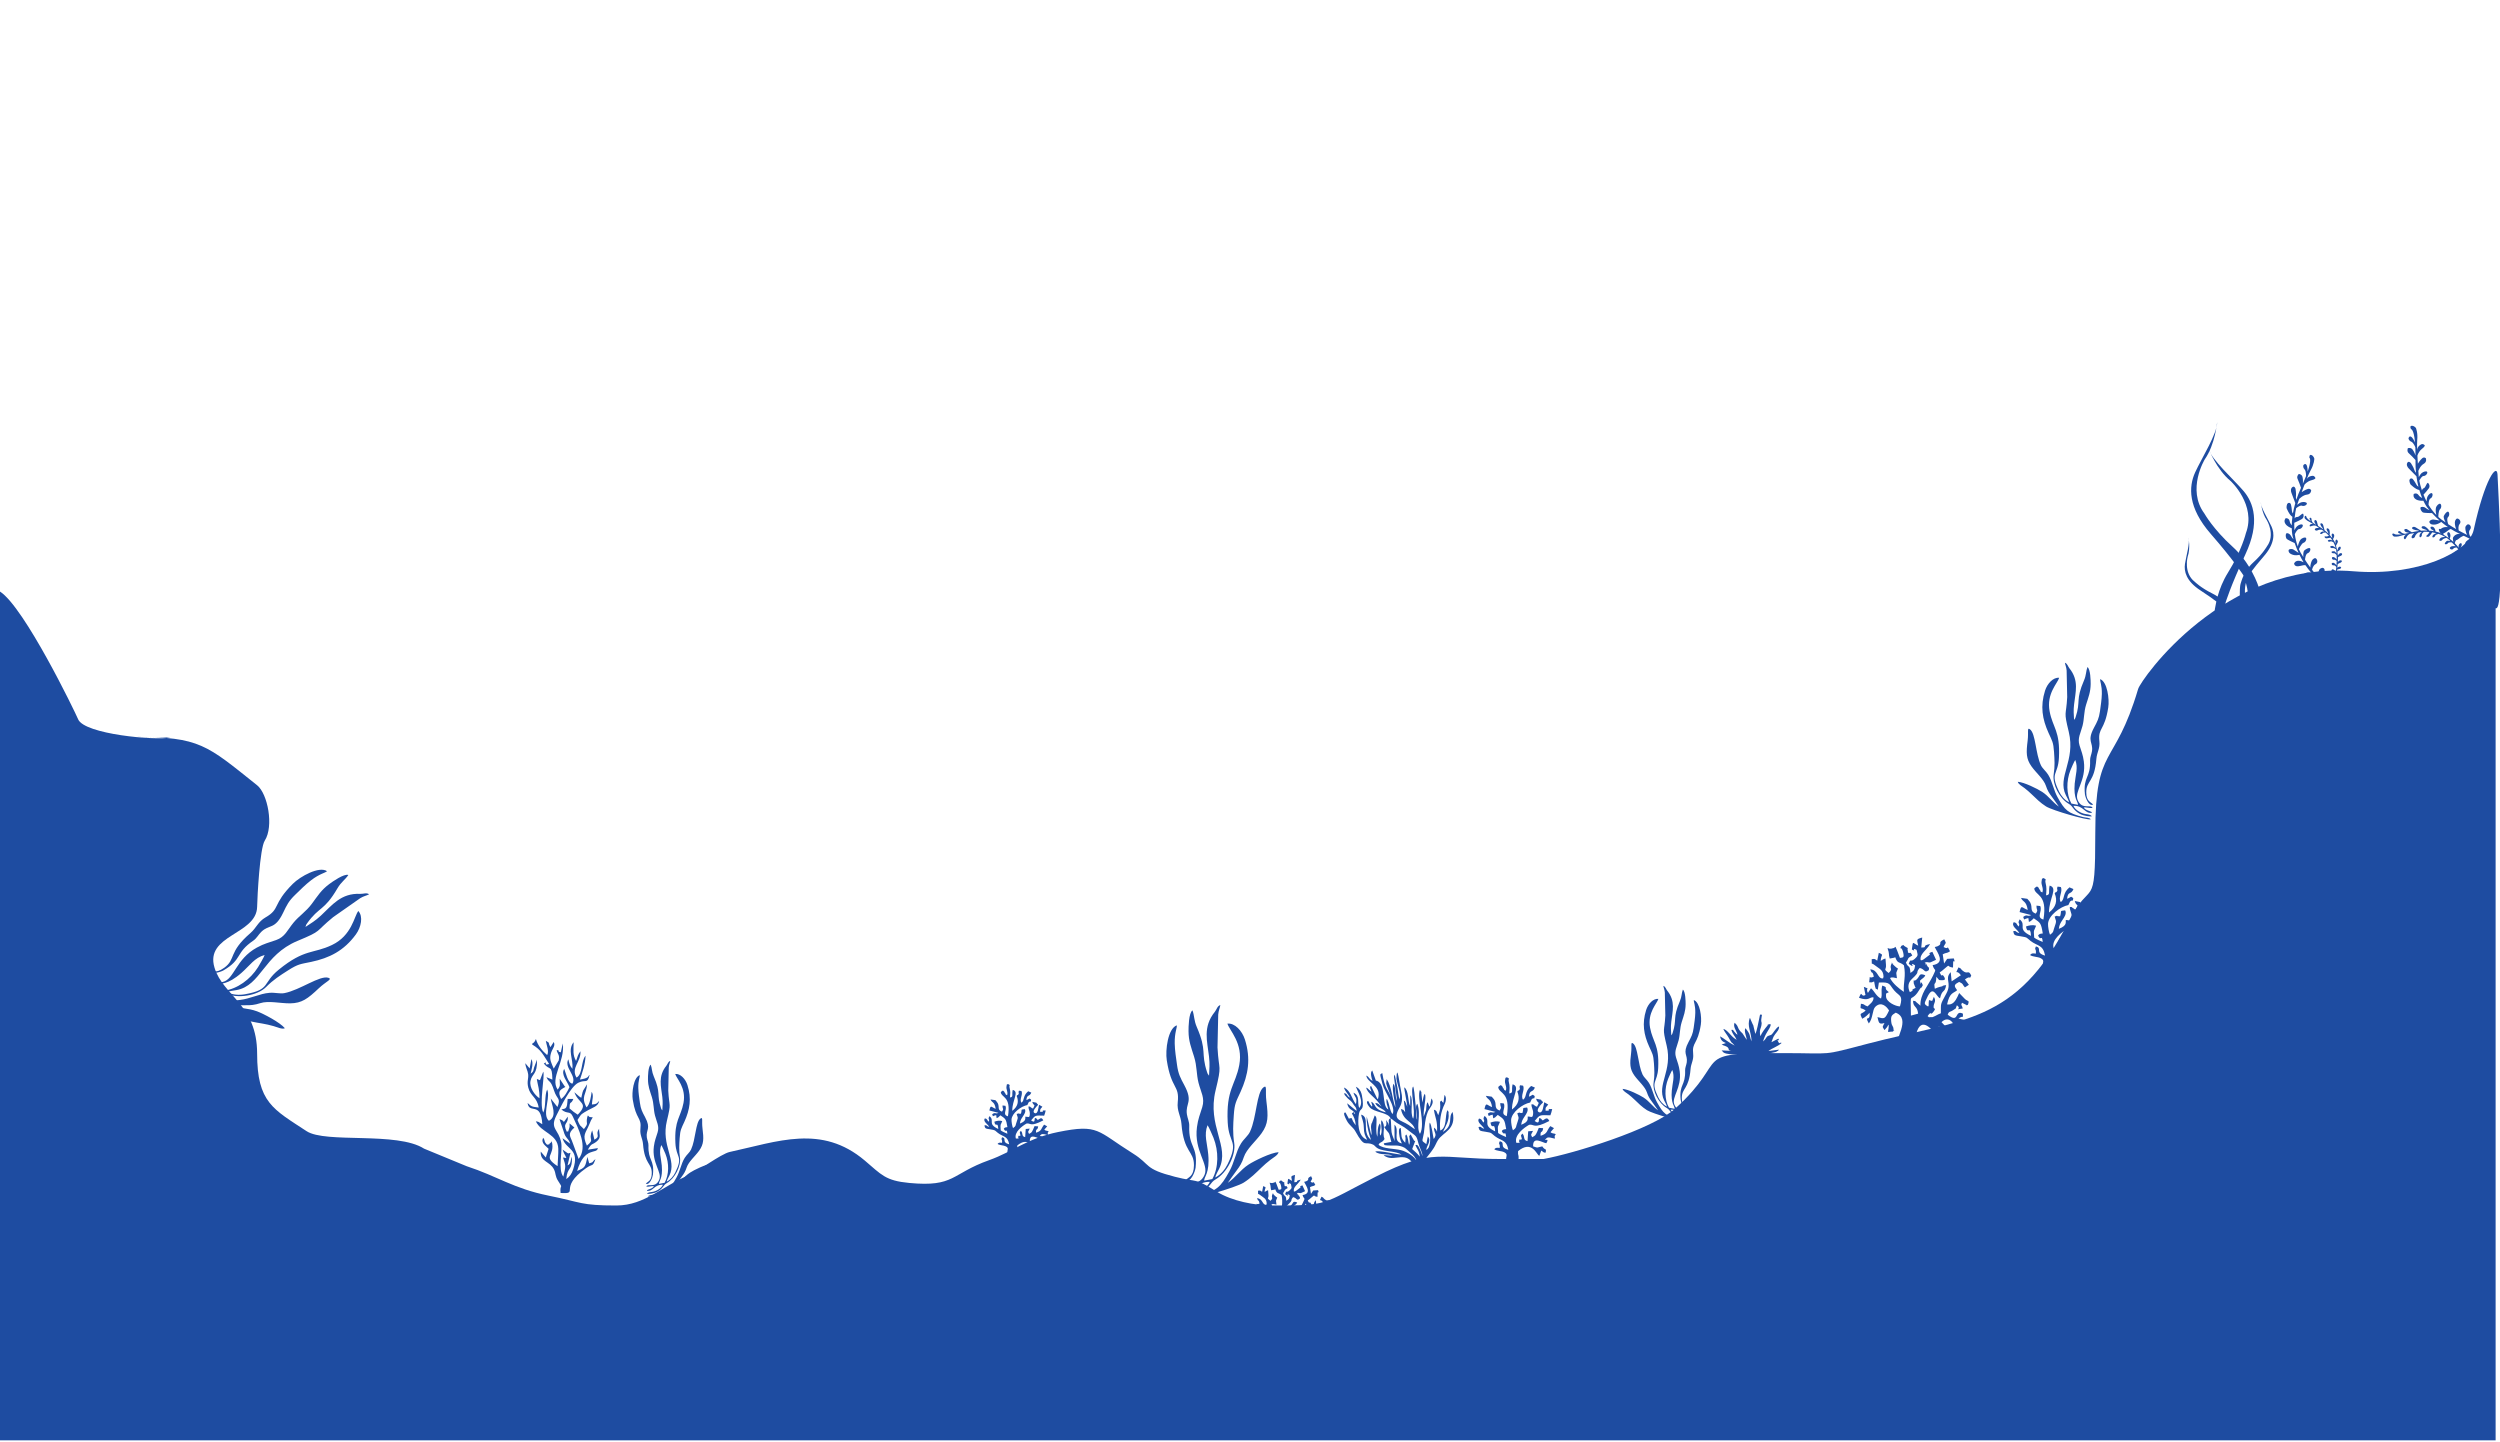 <svg width="1439" height="830" viewBox="0 0 1439 830" fill="none" xmlns="http://www.w3.org/2000/svg">
<g clip-path="url(#clip0_331_45993)">
<path fill-rule="evenodd" clip-rule="evenodd" d="M306.277 601.191C311.733 604.454 312.651 607.239 316.079 612.429C312.098 613.758 315.95 610.3 313.015 612.162C316.429 616.561 317.747 612.399 317.958 621.423L314.537 620.023C316.045 623.51 316.835 621.126 318.94 627.813C320.57 632.99 323.007 631.824 320.862 637.188L317.386 632.777C317.299 632.647 317.143 632.413 317.004 632.247C317.401 635.779 321.093 642.603 315.923 645.129C312.17 641.643 316.297 633.503 315.303 628.278L314.945 627.1C313.302 630.436 314.414 637.045 312.679 640.392C310.237 635.098 313.81 618.854 312.677 616.869L310.818 621.745C308.932 621.229 309.897 621.014 308.993 621.228C309.684 625.281 310.582 627 310.521 632.164C307.878 630.407 304.609 626.157 305.35 622.217C306.189 617.747 309.386 618.751 309.091 609.94L307.393 614.517C306.861 616.58 307.311 616.616 305.428 618.03C305.932 615.606 307.222 612.051 305.88 609.608L304.864 614.987L302.359 611.968C302.509 614.469 303.789 616.255 304.008 618.298C304.31 621.125 303.137 622.347 304.092 626.08C305.402 631.186 309.053 631.321 310.078 637.51C305.89 636.983 305.946 636.936 303.669 634.856C304.639 641.637 311.383 633.535 312.155 647.089C309.645 645.829 310.83 645.8 308.431 645.426C311.414 652.021 321.083 652.651 321.357 661.212C321.455 664.274 321.025 668.046 320.939 671.241C311.81 665.153 319.713 665.689 317.633 657.045C316.063 657.854 318.446 656.733 316.793 657.88C315.279 658.932 317.389 658.485 314.878 658.883C312.764 656.715 314.165 657.082 312.679 654.912C311.039 657.924 314.35 659.66 315.777 661.267L314.161 666.266L311.248 662.838C310.883 668.857 316.496 668.296 318.892 673.145C320.07 675.533 319.401 676.933 321.329 679.861C324.462 684.615 322.085 681.289 322.679 686.675C333.96 687.316 320.839 684.076 337.362 672.364C341.136 669.69 341.112 671.926 342.742 667.198C340.263 669.058 342.188 668.764 339.12 669.621L338.123 665.903C336.88 671.671 336.877 672.097 332.194 673.978C336.539 659.539 343.567 664.675 344.136 660.85L338.361 661.765C340.701 657.639 340.695 659.233 343.309 657.142C346.417 654.655 344.779 652.996 344.835 649.699C342.29 653.28 346.11 653.814 342.141 656.022L340.867 650.654C338.29 656.703 342.705 655.415 337.807 659.433C334.957 653.081 337.043 652.497 339.273 647.002C340.167 644.801 340.089 644.905 341.198 643.137L339.422 642.963C338.563 642.645 338.42 641.059 337.963 643.298C337.15 647.282 339.13 646.029 336.097 649.901L333.825 647.678C333.259 646.808 332.868 645.804 332.416 644.648C334.83 640.731 334.636 641.304 338.687 638.922C340.95 637.593 344.469 636.802 344.863 633.668C343.34 635.382 343.427 635.527 340.687 635.747C340.789 633.172 341.916 630.521 340.571 628.426C340.152 631.118 339.639 635.678 337.608 637.391C334.185 631.104 337.527 630.165 337.927 624.103L335.665 627.708C334.981 629.504 335.076 630.261 334.587 631.885C334.416 631.814 334.181 631.462 334.114 631.597C334.049 631.73 333.743 631.366 333.653 631.293C333.564 631.225 333.323 631.055 333.214 630.966L330.617 628.68C332.86 635.357 339.286 634.709 332.54 641.616C330.9 640.563 329.231 639.333 327.831 638.013C327.885 633.091 328.631 636.149 330.004 632.561H326.751C326.463 634.288 326.781 637.734 324.879 638.183L323.121 638.603C326.675 641.644 328.038 639.011 329.724 642.7C332.961 649.783 338.501 660.192 333.067 667.099C332.978 666.956 330.001 658.904 329.614 657.748C328.355 653.983 326.299 652.817 330.63 649.001L328.265 646.99C328.171 646.911 327.969 646.743 327.825 646.61C327.806 648.215 328.064 648.157 327.549 649.702C326.542 652.714 327.495 650.567 326.276 651.461C323.519 645.949 327.329 647.343 326.791 642.74L324.58 645.799C323.658 644.742 323.794 644.85 322.036 644.179L324.376 651.072C325.607 655.66 326.991 654.647 328.248 658.34L323.775 655.149C325.615 661.893 333.986 660.907 329.878 673.205C329.095 675.547 327.958 677.341 325.925 678.69C326.608 671.078 329.518 674.415 329.203 665.853C328.088 668.035 328.914 669.822 326.679 670.8L328.383 663.504C328.425 663.499 328.259 663.508 328.236 663.606C328.212 663.707 327.985 663.673 327.951 663.676C325.935 663.916 329.014 664.563 326.614 663.682L324.347 662.073C324.215 661.967 324.015 661.741 323.813 661.627C324.656 664.366 325.247 664.47 325.997 666.555L324.079 666.257C325.874 671.549 325.618 671.213 324.24 677.273C320.962 673.02 323.948 662.872 323.025 657.673C321.666 650.028 316.374 649.896 320.152 642.294C322.478 637.611 328.284 625.527 332.839 623.247C337.172 621.079 338.053 624.204 339.371 618.803C339.195 618.915 338.955 618.913 338.871 619.18C338.378 620.733 335.243 621.14 333.819 621.391C335.143 617.401 336.838 612.801 337.053 607.688C334.318 610.628 335.628 618.233 331.84 620.256C328.481 614.504 334.479 611.339 334.11 605.091C332.566 607.211 332.503 608.001 331.593 610.707C329.535 607.13 330.155 604.527 330.166 599.889C326.56 604.461 330.057 609.594 329.493 615.24C327.907 613.411 327.765 612.271 327.119 609.722C324.524 614.637 332.099 619.049 329.506 623.732C326.789 623.57 325.582 617.077 324.765 615.255C322.663 618.52 326.652 622.59 327.793 625.763C326.571 628.339 325.089 631.141 322.953 632.596C321.202 628.596 321.546 627.632 325.438 625.652C325.323 625.538 325.111 625.22 325.067 625.334L322.166 620.923C322.127 624.347 322.861 624.748 320.989 627.185C316.419 620.483 325.312 611.214 323.949 600.562L322.786 605.71C320.065 605.212 322.779 604.046 320.359 604.611C321.148 606.957 322.233 607.292 321.6 610.381L318.722 615.093C317.425 611.905 316.347 610.28 316.855 607.376C317.519 603.577 320.004 602.315 318.722 599.749L316.834 602.752C315.041 599.544 316.986 600.713 314.16 599.096C314.646 601.873 316.164 605.119 314.945 607.311C312.2 604.997 309.492 601.756 308.477 598.048L307.971 599.124C306.846 601.092 306.49 599.887 306.277 601.193V601.191Z" fill="#1E4CA1"/>
<path fill-rule="evenodd" clip-rule="evenodd" d="M372.331 687.114C373.149 686.283 374.229 686.224 375.327 686.072C377.935 685.707 380.79 683.855 381.562 681.944C376.328 681.74 376.026 686.007 372.398 685.409C372.705 684.757 371.726 685.462 373.104 684.747C373.91 684.329 375.681 684.081 376.411 682.779C375.13 682.509 373.395 683.309 372.028 682.96C372.824 680.958 377.284 684.141 379.432 679.084C381.28 674.728 375.084 669.502 376.373 659.847C376.827 656.458 377.607 654.799 378.51 651.817C379.618 648.162 377.979 645.837 377.013 642.074C376.095 638.505 376.438 635.44 375.216 631.501C374.039 627.711 372.999 625.256 372.97 621.232C372.957 619.562 373.046 613.902 374.562 612.822C375.346 614.867 375.128 616.837 376.283 619.493C380.599 629.423 377.78 629.695 380.462 637.779C380.482 637.84 380.69 638.388 380.706 638.419L381.239 639.143C381.348 636.198 381.617 634.834 381.225 631.381C380.544 625.382 378.612 619.54 383.569 613.414C384.304 612.504 384.567 611.052 385.793 610.682C385.596 611.963 385.076 612.855 384.936 614.498L384.651 627.774C385.168 637.677 386.523 634.174 383.874 645.097C380.377 659.513 389.718 667.544 385.341 676.59C384.836 677.634 383.93 679.135 383.741 680.181C385.994 679.043 387.697 676.927 388.724 674.812C393.413 665.177 389.198 666.839 388.759 657.934C388.095 644.524 391.864 643.1 393.427 634.823C395.079 626.077 389.414 620.859 388.646 618.17C391.587 617.835 394.58 621.036 395.697 624.58C398.135 632.312 397.08 638.71 393.948 645.64C392.146 649.625 391.533 650.212 391.212 655.13C390.964 658.953 390.735 662.163 391.383 666.231C392.154 671.082 388.501 678.305 383.893 680.932C381.634 682.222 381.83 684.029 378.353 685.946C376.107 687.185 372.92 687.218 372.829 687.213L372.332 687.114L372.331 687.114ZM388.801 682.336C391.942 680.181 393.777 677.197 397.132 674.993C399.499 673.438 406.162 670.162 409.255 669.973C409.001 671.222 407.111 672.177 405.884 673.13C404.586 674.141 403.521 675.07 402.359 676.19C400.252 678.223 398.023 680.476 395.195 682.25C391.975 684.271 374.65 689.243 372.904 688.671C373.497 687.772 375.535 687.847 376.536 687.592C384.459 685.578 385.857 684.126 389.407 677.742C390.413 675.933 390.951 674.339 391.716 672.109C392.433 670.019 392.988 668.304 394.103 666.504C395.287 664.589 396.968 663.404 397.761 661.698C400.47 655.864 400.336 645.921 403.215 643.82C404.767 642.684 403.835 645.337 404.348 649.402C405.124 655.537 405.165 658.488 402.431 662.32C400.15 665.521 396.321 668.678 395.245 671.999C394.501 674.293 393.663 675.62 392.39 677.304C391.173 678.916 389.969 680.695 388.8 682.335L388.801 682.336ZM371.749 681.335C372.883 679.945 375.114 679.902 375.155 675.3C375.209 669.3 371.061 670.443 370.119 658.516C369.86 655.264 368.232 653.404 368.628 649.8C369.39 642.869 366.026 644.72 364.208 632.953C363.565 628.8 364.674 620.123 368.238 618.852C368.413 619.856 367.311 621.781 367.406 626.205C367.467 629.043 367.945 631.954 368.334 634.804C368.834 638.467 369.686 640.004 371.283 642.982C374.96 649.837 371.654 650.169 372.313 654.706C372.539 656.259 373.311 657.761 373.258 659.286C372.95 668.308 376.768 667.19 375.827 676.159C375.668 677.651 373.924 682.401 371.749 681.335ZM379.296 681.45L382.553 680.81C385.158 676.157 385.166 669.526 383.028 664.173C382.703 663.36 381.031 659.507 380.631 659.103C379.108 663.001 380.521 666.427 380.919 670.853C381.611 678.566 379.156 679.907 379.297 681.45H379.296Z" fill="#1E4CA1"/>
<path fill-rule="evenodd" clip-rule="evenodd" d="M748.702 679.006C744.701 679.769 748.15 680.458 744.994 680.472L745.392 676.267C742.63 676.997 743.234 677.157 743.703 679.699C741.116 678.504 741.623 677.299 741.01 681.307C743.418 682.593 740.42 680.207 743.014 681.454C743.427 683.59 743.978 683.685 742.214 685.255C740.328 686.943 740.638 684.667 739.718 687.359C743.379 689.942 739.229 685.892 742.399 687.981C742.148 690.203 741.763 690.221 740.419 691.173C740.218 687.408 739.57 689.39 738.523 686.795C740.118 684.564 738.743 685.276 741.211 683.828C740.064 681.656 740.23 683.282 739.656 682.697C738.86 681.876 739.885 683.708 739.347 682.063C739.324 682.01 739.324 681.826 739.307 681.769C738.807 680.106 740.34 681.371 738.212 680.065C736.802 679.199 738.196 679.216 736.61 679.765C735.556 682.049 736.57 679.181 737.362 682.538C737.924 684.912 737.259 684.594 736.019 684.855C733.643 678.575 734.352 680.335 733.502 680.66L732.242 680.968C732.137 680.972 731.883 680.935 731.791 680.933C731.69 680.931 731.379 681.039 731.3 680.87C731.221 680.692 730.964 680.787 730.793 680.795C731.751 683.355 731.068 682.987 731.704 685.116L733.674 684.745C733.722 684.593 733.901 684.596 734.032 684.56C735.126 687.525 735.709 686.247 737.687 687.948C738.629 692.742 737.393 694.951 737.652 699.141C735.612 697.767 732.965 695.598 731.847 693.322C732.684 692.782 733.472 693.155 734.745 693.388C734.404 690.185 734.211 691.968 735.184 689.31C734.67 689.024 734.706 689.059 734.146 688.589L733.559 688.037C730.648 685.222 734.793 688.406 732.606 686.999C731.199 689.759 733.459 689.09 731.27 691.198C728.747 689.306 730.358 690.096 730.126 687.715L729.921 685.107C729.011 685.313 729.37 685.303 728.866 685.528C725.522 687.024 730.81 685.039 727.934 685.996C727.995 683.355 729.518 683.728 727.115 682.697L726.454 686.016C725.272 685.244 725.644 685.164 724.121 685.379C724.35 688.434 723.522 686.401 725.465 687.942C727.475 689.539 728.976 689.883 729.107 692.698L728.923 693.476C726.498 693.779 727.002 689.891 723.531 689.66C724.411 692.335 724.226 689.621 725.036 692.728C722.564 694.045 723.67 691.044 723.071 695.101L724.178 695.141C724.187 695.14 725.062 694.774 725.154 694.743C725.224 695.123 725.453 696.602 725.517 696.77C726.165 698.532 725.286 697.318 726.701 698.229L727.151 695.212C732.215 694.92 731.388 696 733.677 698.628C735.779 701.039 737.45 700.449 736.023 705.247C734.29 705.278 730.109 703.388 730.148 700.958C730.179 699.331 730.026 700.058 731.348 699.255C731.248 699.157 731.077 699.046 731.02 698.993L730.45 698.485C729.357 697.34 731.156 697.316 728.555 696.496C727.886 699.532 728.726 699.664 728.056 701.953C726.025 701.041 725.355 698.896 723.841 697.62L722.523 699.593C721.288 697.103 723.853 698.237 720.819 697.015L721.499 700.442C719.336 701.675 720.263 698.026 718.771 701.629C723.149 703.168 723.079 701.211 724.851 701.442C724.899 701.555 724.905 701.744 724.9 701.804C724.741 703.411 723.447 704.181 722.369 705.268C720.488 704.568 721.38 704.334 719.595 704.136C719.231 707.139 719.296 705.311 721.577 706.975C719.748 708.847 718.684 707.504 720.142 710.445C721.411 709.817 722.563 708.744 723.21 707.925C723.718 712.082 720.785 708.56 722.916 712.441C724.724 710.211 724.357 706.687 725.635 705.438C728.064 703.058 730.318 705.16 731.436 706.97C729.622 710.7 729.561 710.544 726.542 709.76C727.137 711.9 726.983 713.041 729.501 712.238C728.796 713.952 728.319 713.435 729.492 715.204C729.597 715.127 729.719 714.983 729.767 714.926L730.57 713.996C731.251 713.128 730.162 714.204 731.326 712.918C731.213 716.973 730.074 715.885 733.051 715.847C734.036 714.478 733.41 716.542 733.3 714.817C733.208 713.31 732.574 713.793 732.342 711.668C732.07 709.183 732.661 708.89 734.236 707.886C740.939 710.555 733.484 719.418 734.601 722.651C736.82 723.389 742.428 723.394 744.554 722.621C745.137 720.157 743.368 720.084 742.939 718.028C742.789 717.322 742.995 716.167 743.272 715.478C745.816 709.106 750.503 716.493 752.499 718.646C753.901 716.083 752.526 714.991 752.311 713.791C754.238 714.072 755.271 716.144 755.302 716.073C755.345 715.978 755.484 716.287 755.585 716.347L756.723 715.277L753.498 711.89C754.676 710.693 756.338 710.074 757.901 711.763C759.569 713.566 758.085 715.302 761.368 715.001L760.357 711.859C762.857 712.715 761.547 713.551 763.417 712.904C764.551 710.44 763.487 711.247 760.646 710.325C763.002 708.765 762.419 710.713 762.515 708.315C758.816 706.444 761.149 712.753 756.12 708.751C756.623 707.164 757.069 707.783 758.449 706.796C760.024 705.67 759.21 706.708 759.959 704.794C762.419 706.426 758.208 706.812 762.446 706.113C762.109 704.604 761.499 704.87 762.126 703.713L763.469 704.399C765.072 704.984 763.18 705.244 764.643 704.541C765.33 702.492 764.682 703.309 763.391 702.163L760.941 699.616L760.313 701.012C759.346 703.036 758.195 704.793 755.853 704.413C756.899 699.323 758.509 699.829 760.077 698.444L759.319 697.325C758.838 696.312 759.171 695.868 760.941 694.945C763.009 695.988 761.858 695.588 763.346 697.255L765.027 696.169L763.373 693.917C766.005 691.902 765.138 694.325 766.021 692.263C764.718 689.519 764.625 692.149 762.331 690.167C761.189 689.176 762.266 689.587 760.65 688.82C759.036 692.616 759.726 689.278 761.662 692.136L757.771 694.71L757.38 690.84C754.583 693.845 758.037 695.194 755.551 699.816C752.788 704.942 753.326 703.696 753.226 708.152C751.962 708.573 751.165 709.221 750.324 709.516C749.382 709.845 750.14 709.771 749.02 709.772C747.522 709.774 748.639 709.991 747.641 709.345C749.593 706.57 748.525 709.642 750.153 707.457C751.444 705.728 750.21 706.536 750.178 705.59C750.118 703.623 751.51 703.321 750.284 701.213C749.291 703.301 750.178 703.108 748.236 702.582C748.062 703.425 748.123 704.189 748.113 704.254C747.973 705.352 748.328 704.397 747.884 705.307C745.789 704.197 746.419 703.83 747.334 701.765C750.012 695.692 751.19 701.142 752.888 701.852C753.834 697.738 754.842 699.872 755.459 696.284C753.537 696.506 754.057 696.742 753.843 696.786C750.144 697.533 750.787 698.563 750.559 696.876C750.262 694.71 751.242 696.738 751.326 692.774L751.904 693.465C752.762 694.248 751.979 694.135 753.147 694.214C755.646 694.382 754.714 693.494 754.885 693.323C753.375 690.385 754.118 694 752.74 690.948C752.766 690.934 753.546 690.415 753.712 690.279C758.024 686.721 755.065 688.602 758.343 688.906L758.409 686.648C758.698 685.149 759.56 687.883 758.672 685.054L755.871 685.251C755.804 685.356 755.691 685.53 755.626 685.642L754.583 687.199L754.023 683.335C755.477 682.484 755.738 683.047 757.088 682.048C755.375 678.773 756.956 681.74 754.381 680.268C755.309 677.989 755.717 679.22 754.662 677.014C751.378 678.598 754.438 678.773 751.746 679.987L750.661 680.268C751.646 682.484 755.427 686.983 749.75 687.888C750.634 690.847 751.62 688.784 749.925 692.322C747.815 696.728 744.519 699.801 744.62 704.968C744.47 704.854 744.318 704.675 744.208 704.581L743.031 703.58C741.892 702.779 743.372 703.184 741.533 702.878C741.503 705.771 743.345 704.942 743.661 708.307L740.631 709.119C740.469 698.403 740.163 703.781 743.324 699.571L744.545 697.713C745.45 696.48 744.445 698.639 745.652 696.29C744.273 693.005 745.341 698.252 744.409 694.474C745.438 693.312 746.125 693.423 746.68 692.157C743.884 691.038 744.637 692.372 743.044 693.89C741.656 695.211 741.753 693.218 741.799 695.52L742.382 697.037C742.413 696.943 742.558 697.313 742.6 697.469C739.567 698.86 742.934 697.983 740.171 699.266C739.064 696.8 739.599 695.049 741.091 693.665C744.903 690.126 742.22 691.44 744.322 689.075C746.719 689.615 746.169 691.458 748.173 689.964C748.309 687.589 748.392 689.836 747.592 688.303C744.978 683.303 747.994 690.847 746.725 686.796C747.758 686.227 748.012 687.221 749.372 686.486L751.198 685.638L749.666 682.282C747.525 682.889 748.76 683.274 748.641 683.438L746.003 685.442C745.143 685.846 745.502 685.88 744.738 685.811C744.202 683.125 747.132 681.838 748.699 679.008L748.702 679.006Z" fill="#1E4CA1"/>
<path fill-rule="evenodd" clip-rule="evenodd" d="M866.766 627.808C864.745 626.87 866.561 627.929 865.299 626.322C864.118 624.817 865.655 625.959 863.851 624.575C862.827 625.278 863.186 624.862 862.385 625.674C862.599 629.651 869.717 628.28 867.309 642.427C863.168 641.227 866.894 638.17 865.598 635.149L863.571 634.918C863.492 637.729 864.753 636.925 863.199 639.226C859.22 637.749 862.284 635.287 859.435 632.173C858.734 631.403 859.224 631.936 858.62 631.244L855.245 630.756C856.313 633.234 858.073 632.171 858.848 637.247C855.678 636.121 855.398 634.019 854.47 638.392L860.738 640.014C858.401 641.147 858.765 639.23 856.405 641.013C857.365 643.233 856.135 642.186 859.19 641.608L859.483 643.707C861.027 643.02 860.324 643.348 860.875 642.884C860.988 642.785 861.405 642.409 861.515 642.31C861.593 642.239 861.752 642.077 861.812 642.017C861.877 641.96 862 641.813 862.104 641.725C865.668 644.238 866.005 644.073 866.96 649.901L866.238 650.003C866.111 650.041 865.02 650 864.438 651.066C865.984 654.461 866.474 649.969 866.933 654.49C865.581 653.891 863.369 653.021 862.324 652.157C861.978 647.106 862.154 649.123 863.379 645.72C861.535 645.168 859.535 645.52 857.907 646.169C858.822 650.889 860.266 645.177 860.626 651.212C852.733 647.46 858.507 645.56 854.528 642.306C852.952 645.089 855.087 643.862 853.945 646.193C852.492 644.726 853.275 644.315 851.354 643.811C849.726 645.977 853.43 647.813 854.331 649.713C852.059 649.187 852.908 648.184 851.017 648.735C851.554 651.007 851.7 650.911 855.162 651.458C858.988 652.061 858.076 652.137 860.393 653.938C864.132 656.847 867.065 655.769 868.199 661.836C862.46 660.22 866.933 657.751 863.269 656.9C862.219 659.173 863.606 657.693 863.221 660.789C862 660.566 860.901 660.425 860.121 661.555C861.615 662.55 864.175 662.416 865.755 663.185C868.596 664.567 866.238 665.838 867.157 668.245C869.157 668.749 871.928 668.837 873.945 668.235C874.002 668.088 874.051 667.692 874.054 667.773L874.12 665.916C873.968 664.126 873.639 665.046 873.814 662.572C881.697 656.13 884.377 664.296 885.991 665.371C886.088 665.216 886.167 664.772 886.202 664.864L887.156 662.27C888.33 663.097 888.662 663.663 889.726 663.408C890.177 660.523 889.436 662.521 887.738 659.848C884.875 660.34 885.55 661.006 882.472 659.85C882.196 653.555 887.952 657.902 890.072 658.029C892.466 654.12 887.516 657.724 890.172 655.142C891.188 654.155 893.439 655.124 894.989 655.413C894.935 653.007 894.45 654.704 895.509 652.815C894.441 652.23 893.473 652.67 892.484 651.648L894.481 649.35L892.366 648.192C890.119 650.847 890.974 652.509 886.767 653.763C886.518 650.237 887.817 652.771 888.242 649.376C884.652 649.363 886.338 648.374 884.749 651.559C883.812 653.435 883.912 653.59 881.913 654.597C880.779 652.575 881.549 653.091 882.397 650.933L879.623 651.181L879.251 656.837C876.362 656.249 878.073 654.159 876.231 652.458C875.032 654.136 875.561 653.3 876.029 655.726C873.884 656.669 875.08 654.565 874.391 656.751C874.147 657.536 876.104 657.868 872.821 657.833C871.345 653.357 877.392 649.01 880.166 647.432C883.164 646.837 882.469 650.105 891.783 645.24C890.589 642.774 889.717 643.888 888.042 644.928C887.108 644.536 887.638 643.833 885.992 643.532C885.558 644.63 886.377 647.511 883.352 645.24C886.455 641.505 885.996 641.815 892.4 641.97C892.777 640.999 893.21 639.577 893.442 638.392C888.828 638.122 894.089 639.409 889.635 639.335C889.385 637.136 890.107 637.309 891.166 635.767L888.855 634.444C888.408 636.176 888.159 641.333 885.746 640.141C883.633 639.097 887.275 635.378 888.147 634.578C887.283 632.24 888.36 635.297 887.183 633.272C887.148 633.213 887.06 633.062 887.03 633.001L884.18 632.432C885.043 635.784 886.667 633.315 884.74 637.02C883.463 636.761 884.264 636.77 883.296 636.292C881.824 635.569 883.966 635.799 881.522 635.621C881.426 637.669 882.568 638.678 882.485 640.648C882.342 644.051 881.395 642.607 879.347 642.669C879.176 643.779 880.297 645.62 875.608 647.421C875.876 645.259 876.418 644.37 877.57 642.645C878.602 641.094 879.955 639.177 879.001 637.461C875.596 637.895 877.338 637.443 876.296 640.654L875.07 640.593C874.226 640.582 875.692 639.947 873.358 640.8C873.831 642.936 874.61 642.825 873.565 645.581C872.342 648.804 873.17 648.995 870.841 650.59C870.281 649.476 869.706 646.097 869.795 644.63C870.053 640.251 876.409 635.418 880.746 634.615L881.658 632.716C883.246 631.309 883.063 633.357 883.377 630.896C881.658 629.51 882.568 630.348 880.06 631.239C880.493 626.853 882.2 629.262 883.487 626L881.32 625.075C877.39 628.344 879.043 631.325 876.667 633.02C875.012 630.685 877.909 627.451 876.667 624.901L874.929 624.676C874.153 626.645 875.559 626.263 874.259 627.628C874.005 627.891 873.821 627.412 873.37 628.343C874.978 632.218 874.167 635.732 870.297 638.626C870.276 630.965 875.37 625.402 870.639 624.132C869.816 627.65 871.339 629.09 868.725 629.379C868.915 626.83 869.133 625.317 868.468 622.726C867.912 620.547 869.501 621.148 867.347 620.061C866.004 620.945 866.822 619.501 866.367 621.451C865.797 623.891 867.561 625.249 866.764 627.808H866.766Z" fill="#1E4CA1"/>
<path fill-rule="evenodd" clip-rule="evenodd" d="M1110.95 543.387C1105.48 544.431 1110.21 545.373 1105.88 545.389L1106.43 539.639C1102.66 540.639 1103.48 540.856 1104.12 544.335C1100.58 542.701 1101.28 541.053 1100.44 546.533C1103.73 548.292 1099.64 545.027 1103.19 546.734C1103.75 549.657 1104.5 549.784 1102.1 551.933C1099.5 554.24 1099.93 551.13 1098.67 554.811C1103.68 558.344 1098 552.806 1102.34 555.661C1102 558.7 1101.47 558.725 1099.64 560.027C1099.36 554.877 1098.47 557.586 1097.04 554.039C1099.22 550.988 1097.34 551.963 1100.72 549.981C1099.15 547.009 1099.38 549.235 1098.59 548.433C1097.5 547.31 1098.9 549.816 1098.16 547.569C1098.13 547.495 1098.13 547.244 1098.12 547.164C1097.43 544.89 1099.52 546.62 1096.61 544.834C1094.68 543.649 1096.59 543.673 1094.42 544.424C1092.98 547.548 1094.38 543.625 1095.46 548.217C1096.22 551.461 1095.3 551.029 1093.61 551.384C1090.37 542.797 1091.33 545.201 1090.17 545.647L1088.44 546.071C1088.3 546.075 1087.96 546.024 1087.83 546.022C1087.7 546.018 1087.27 546.166 1087.16 545.935C1087.06 545.693 1086.7 545.821 1086.46 545.832C1087.77 549.334 1086.85 548.832 1087.71 551.742L1090.41 551.235C1090.47 551.026 1090.72 551.031 1090.9 550.983C1092.39 555.039 1093.19 553.292 1095.9 555.617C1097.18 562.174 1095.49 565.193 1095.85 570.926C1093.07 569.047 1089.43 566.08 1087.91 562.967C1089.06 562.228 1090.13 562.738 1091.88 563.056C1091.41 558.676 1091.14 561.115 1092.47 557.478C1091.77 557.086 1091.82 557.135 1091.06 556.492L1090.24 555.735C1086.27 551.888 1091.95 556.242 1088.94 554.319C1087.02 558.093 1090.11 557.177 1087.12 560.061C1083.67 557.473 1085.87 558.553 1085.56 555.296L1085.28 551.729C1084.02 552.011 1084.52 551.998 1083.83 552.305C1079.26 554.352 1086.49 551.637 1082.56 552.946C1082.64 549.333 1084.72 549.845 1081.44 548.432L1080.53 552.971C1078.92 551.919 1079.42 551.808 1077.35 552.102C1077.65 556.281 1076.52 553.502 1079.17 555.606C1081.93 557.79 1083.98 558.261 1084.16 562.113L1083.91 563.177C1080.6 563.59 1081.28 558.27 1076.53 557.958C1077.74 561.617 1077.49 557.905 1078.59 562.155C1075.21 563.955 1076.72 559.851 1075.9 565.401L1077.41 565.456C1077.43 565.454 1078.63 564.952 1078.75 564.91C1078.85 565.43 1079.17 567.451 1079.25 567.682C1080.13 570.09 1078.94 568.432 1080.87 569.676L1081.48 565.552C1088.42 565.152 1087.29 566.631 1090.41 570.221C1093.28 573.52 1095.57 572.715 1093.62 579.275C1091.25 579.318 1085.54 576.734 1085.59 573.411C1085.62 571.185 1085.42 572.179 1087.23 571.082C1087.1 570.947 1086.86 570.794 1086.78 570.722L1086.01 570.027C1084.5 568.462 1086.96 568.429 1083.4 567.309C1082.49 571.458 1083.64 571.641 1082.72 574.771C1079.95 573.521 1079.03 570.59 1076.95 568.845L1075.16 571.545C1073.47 568.139 1076.97 569.689 1072.83 568.019L1073.76 572.705C1070.79 574.391 1072.08 569.4 1070.03 574.328C1076.01 576.432 1075.92 573.756 1078.34 574.073C1078.41 574.228 1078.42 574.485 1078.41 574.566C1078.19 576.765 1076.42 577.818 1074.95 579.305C1072.37 578.347 1073.6 578.028 1071.15 577.757C1070.66 581.864 1070.75 579.364 1073.87 581.64C1071.36 584.199 1069.91 582.365 1071.9 586.385C1073.64 585.525 1075.2 584.058 1076.1 582.938C1076.79 588.624 1072.78 583.807 1075.69 589.113C1078.17 586.066 1077.66 581.244 1079.41 579.538C1082.73 576.282 1085.82 579.157 1087.35 581.632C1084.87 586.735 1084.78 586.52 1080.66 585.45C1081.47 588.375 1081.26 589.937 1084.7 588.837C1083.74 591.182 1083.09 590.476 1084.69 592.896C1084.83 592.79 1085 592.592 1085.07 592.514L1086.16 591.242C1087.1 590.054 1085.6 591.526 1087.2 589.769C1087.04 595.314 1085.49 593.828 1089.55 593.774C1090.9 591.902 1090.04 594.723 1089.9 592.366C1089.78 590.303 1088.9 590.965 1088.59 588.056C1088.22 584.659 1089.02 584.259 1091.18 582.885C1100.36 586.536 1090.15 598.658 1091.68 603.079C1094.71 604.087 1102.38 604.096 1105.29 603.037C1106.09 599.669 1103.67 599.567 1103.08 596.757C1102.88 595.791 1103.16 594.212 1103.53 593.269C1107.01 584.554 1113.43 594.658 1116.16 597.603C1118.07 594.096 1116.2 592.602 1115.91 590.961C1118.54 591.345 1119.95 594.18 1119.99 594.083C1120.04 593.953 1120.24 594.374 1120.37 594.456L1121.93 592.994L1117.53 588.362C1119.14 586.722 1121.41 585.877 1123.55 588.189C1125.83 590.652 1123.79 593.027 1128.3 592.615L1126.9 588.32C1130.32 589.49 1128.54 590.632 1131.08 589.748C1132.64 586.378 1131.19 587.479 1127.29 586.221C1130.52 584.088 1129.72 586.751 1129.86 583.472C1124.8 580.91 1127.99 589.541 1121.11 584.067C1121.8 581.897 1122.4 582.742 1124.3 581.394C1126.46 579.853 1125.33 581.273 1126.36 578.654C1129.72 580.887 1123.96 581.415 1129.77 580.459C1129.31 578.395 1128.47 578.758 1129.32 577.176L1131.16 578.115C1133.36 578.915 1130.77 579.271 1132.76 578.309C1133.7 575.507 1132.82 576.622 1131.06 575.057L1127.69 571.574L1126.85 573.482C1125.52 576.25 1123.95 578.653 1120.74 578.134C1122.18 571.173 1124.37 571.865 1126.52 569.97L1125.49 568.44C1124.83 567.055 1125.28 566.448 1127.69 565.186C1130.53 566.612 1128.96 566.066 1131 568.347L1133.3 566.859L1131.02 563.779C1134.62 561.023 1133.43 564.337 1134.65 561.519C1132.86 557.764 1132.75 561.362 1129.61 558.649C1128.04 557.295 1129.51 557.857 1127.3 556.807C1125.1 562 1126.04 557.436 1128.68 561.344L1123.37 564.864L1122.83 559.57C1119.01 563.68 1123.73 565.525 1120.33 571.848C1116.56 578.858 1117.29 577.153 1117.15 583.25C1115.43 583.825 1114.33 584.713 1113.18 585.115C1111.89 585.565 1112.93 585.465 1111.39 585.465C1109.35 585.467 1110.88 585.764 1109.51 584.879C1112.18 581.085 1110.72 585.287 1112.94 582.299C1114.71 579.933 1113.02 581.038 1112.98 579.744C1112.9 577.056 1114.8 576.643 1113.13 573.758C1111.77 576.616 1112.98 576.351 1110.32 575.632C1110.08 576.783 1110.17 577.83 1110.16 577.917C1109.97 579.419 1110.46 578.114 1109.84 579.358C1106.97 577.841 1107.84 577.34 1109.09 574.514C1112.76 566.209 1114.37 573.661 1116.68 574.632C1117.99 569.005 1119.36 571.923 1120.2 567.018C1117.58 567.319 1118.29 567.643 1118 567.703C1112.94 568.726 1113.81 570.134 1113.51 567.827C1113.1 564.865 1114.43 567.637 1114.56 562.216L1115.35 563.162C1116.52 564.232 1115.45 564.078 1117.05 564.186C1120.46 564.417 1119.19 563.201 1119.42 562.968C1117.35 558.949 1118.38 563.894 1116.48 559.72C1116.52 559.699 1117.59 558.991 1117.81 558.804C1123.71 553.939 1119.67 556.513 1124.15 556.928L1124.24 553.839C1124.63 551.789 1125.81 555.528 1124.61 551.661L1120.76 551.928C1120.67 552.072 1120.52 552.311 1120.43 552.462L1119.01 554.592L1118.24 549.307C1120.23 548.144 1120.58 548.914 1122.43 547.548C1120.09 543.07 1122.26 547.126 1118.73 545.113C1120 541.996 1120.56 543.679 1119.11 540.664C1114.62 542.829 1118.81 543.068 1115.12 544.729L1113.64 545.112C1114.99 548.144 1120.17 554.298 1112.4 555.533C1113.6 559.581 1114.96 556.759 1112.64 561.599C1109.75 567.625 1105.24 571.829 1105.38 578.894C1105.18 578.739 1104.97 578.495 1104.81 578.366L1103.21 576.997C1101.65 575.9 1103.67 576.455 1101.16 576.036C1101.12 579.994 1103.64 578.859 1104.07 583.462L1099.93 584.573C1099.7 569.917 1099.28 577.27 1103.61 571.513L1105.28 568.972C1106.52 567.286 1105.14 570.238 1106.79 567.025C1104.91 562.534 1106.36 569.708 1105.1 564.543C1106.5 562.954 1107.43 563.105 1108.2 561.373C1104.37 559.843 1105.41 561.668 1103.23 563.743C1101.33 565.55 1101.46 562.824 1101.53 565.972L1102.33 568.049C1102.36 567.919 1102.56 568.426 1102.62 568.638C1098.47 570.54 1103.07 569.342 1099.29 571.095C1097.78 567.725 1098.52 565.329 1100.56 563.435C1105.77 558.595 1102.11 560.391 1104.98 557.156C1108.25 557.897 1107.5 560.417 1110.25 558.373C1110.43 555.127 1110.54 558.198 1109.44 556.102C1105.88 549.265 1110 559.583 1108.26 554.041C1109.67 553.262 1110.02 554.622 1111.88 553.616L1114.38 552.457L1112.28 547.867C1109.36 548.698 1111.04 549.223 1110.89 549.446L1107.27 552.189C1106.1 552.742 1106.59 552.786 1105.54 552.69C1104.81 549.021 1108.82 547.258 1110.96 543.389L1110.95 543.387Z" fill="#1E4CA1"/>
<path fill-rule="evenodd" clip-rule="evenodd" d="M800.44 643.747C798.942 640.14 790.818 640.401 788.271 637.225C785.574 633.867 787.457 633.77 787.522 633.682C788.441 635.059 788.135 635.366 789.698 636.989C790.012 636.344 789.938 636.576 789.265 634.184C792.364 635.429 790.031 638.427 797.73 640.263C796.256 637.798 792.623 637.845 791.572 634.831C793.711 635.048 793.454 635.672 795.192 636.918C791.519 631.185 787.198 629.735 786.358 625.997C788.095 626.856 786.665 626.122 788.092 627.296C788.692 627.792 788.796 627.962 789.492 628.423C789.453 628.317 788.771 626.608 788.771 626.607C788.713 624.644 788.017 626.382 789.191 625.08L792.873 632.687C793.471 631.821 793.165 632.675 793.441 631.257C794.679 624.832 786.762 622.995 786.447 619.085C788.232 619.974 787.825 620.983 790.04 622.16C789.72 621.266 789.405 620.303 789.246 619.273C789.007 617.668 789.164 616.855 789.857 616.159L792.005 622.138C792.093 622.134 791.987 621.869 792.763 622.208C798.007 624.494 795.069 636.771 799.153 638.634C798.638 636.322 797.731 635.348 798.129 632.529C798.873 633.36 798.217 632.39 798.772 633.626C799.884 636.105 799.884 639.234 801.543 641.276C803.733 637.151 797.043 628.804 795.791 624.076C793.901 616.955 794.364 618.875 795.62 617.614C797.297 627.693 798.978 626.55 800.638 631.647C800.261 629.956 799.596 628.38 798.917 626.608C798.563 625.684 798.049 624.431 797.907 623.632L798.16 621.1C801.075 625.38 801.5 633.07 803.168 637.465C803.234 634.962 802.463 633.191 802.135 630.578C801.934 628.972 801.255 625.404 802.108 623.806C803.107 625.243 803.063 627.47 803.225 629.182C803.439 631.44 803.461 631.939 804.174 633.786C803.863 631.555 803.536 628.417 803.168 626.128L802.384 619.912C802.388 619.782 802.437 619.567 802.45 619.462L802.672 618.571C802.769 618.72 802.862 618.92 802.919 619.049L804.333 625.821C804.749 628.132 804.915 631.078 805.606 632.868C806.595 629.01 804.389 624.88 803.794 620.942L803.938 618.098C803.969 618 804.131 617.926 804.158 617.71C804.183 617.493 804.303 617.444 804.407 617.338C805.138 619.374 805.707 624.7 806.408 627.633C807.314 631.432 807.35 634.443 805.536 637.574C801.311 644.862 806.018 644.435 810.764 647.491C812.138 648.376 812.957 649.125 814.387 650.014C813.267 645.354 807.691 645.48 806.4 638.311C808.434 639.184 807.192 638.17 808.815 640.172L808.079 633.505C809.38 634.51 808.092 633.129 809.012 634.547L810.042 637.106C809.892 634.575 808.075 626.543 808.307 625.847C811.034 627.895 810.181 633.677 811.686 636.67L811.77 630.352C813.844 633.466 811.318 639.994 813.389 643.931C815.048 640.113 811.529 627.638 813.389 625.364C814.436 626.834 815.311 644.685 815.489 644.057C815.513 643.982 815.583 644.369 815.661 644.512C815.881 640.412 814.098 636.853 815.832 635.334C818.186 642.077 814.828 648.403 817.337 652.676C820.808 646.861 815.214 632.074 817.337 627.236L817.797 628.109C819.145 631.566 817.227 625.533 818.116 629.02L818.725 634.624C819.224 633.023 819.101 630.813 820.155 629.59C821.225 632.05 819.25 637.041 819.461 642.787L820.857 638.909C821.102 636.932 820.866 636.278 821.588 634.442C822.16 634.837 822.253 636.486 822.984 637.006L823.939 632.259C825.677 634.427 823.917 636.636 822.703 638.364C820.174 641.965 819.866 650.587 819.6 652.106C818.597 657.787 817.95 656.095 820.992 658.576L821.849 654.146C824.288 656.966 820.8 659.663 821.023 661.967C822.424 660.781 822.502 660.502 822.975 658.394C823.803 654.723 822.175 647.891 822.979 646.16C824 647.114 825.085 655.323 825.124 655.19C825.142 655.115 825.22 655.469 825.304 655.589C827.493 652.547 825.348 652.345 825.414 649.054C826.447 649.832 826.634 650.179 827.169 651.435C827.439 644.784 826.166 643.963 825.344 638.737C827.278 639.34 826.657 639.729 827.852 641.925C829.061 638.228 829.187 638.25 828.881 634.147C830.929 632.922 828.811 633.407 830.846 634.787L831.442 630.256C832.659 631.428 832.396 633.797 831.595 635.38C829.314 639.874 828.447 645.393 828.995 650.724C833.083 649.253 831.63 642.039 833.136 638.978C834.681 641.501 833.543 639.261 833.775 640.923C834.334 644.916 832.094 648.2 830.535 651.527C836.935 647.678 833.241 643.101 836.134 640.06C838.449 650.33 830.54 651.603 827.655 656.298C826.679 657.889 826.206 659.329 825.304 660.731C821.164 667.191 819.04 666.816 819.614 673.051L815.083 673.081L813.839 670.858C809.702 662.245 803.058 668.454 797.876 665.843C796.484 665.142 797.421 665.672 796.51 664.861L801.641 665.221C799.071 663.82 794.383 665.141 791.608 662.915C793.077 661.833 803.536 664.488 806.766 664.572C803.374 662.7 798.922 662.888 794.86 661.736C791.866 660.886 791.612 659.448 790.404 658.879C785.34 656.499 785.869 661.441 780.094 651.081C778.763 648.692 776.785 647.922 775.284 645.164C772.286 639.652 774.329 640.512 774.465 640.342C778.218 646.846 775.363 643.25 777.407 643.64C778.606 643.868 777.27 642.265 778.843 645.503L780.296 647.708C780.248 644.671 779.185 642.665 778.116 640.916C780.449 638.827 778.38 641.627 780.073 640.916C778.121 638.072 776.352 639.203 775.424 635.04L780.477 639.153C780.551 639.032 780.765 639.337 780.913 639.417C780.647 637.313 780.112 637.167 779.294 636.065C778.861 635.48 778.847 635.351 778.396 634.722C777.229 633.097 776.349 633.077 774.957 631.346C773.712 629.795 774.317 630.95 773.612 629.276C775.648 629.28 774.808 630.738 777.083 631.831C775.898 629.396 774.268 628.431 773.582 625.982C777.534 627.667 777.976 632.471 780.471 635.566C781.344 631.486 779.946 631.929 779.049 628.947C783.08 630.748 781.049 634.736 782.363 637.769C785.347 634.162 781.457 628.245 780.415 625.506C783.15 626.781 783.873 629.284 784.293 632.786C785.152 639.938 782.923 637.311 782.249 640.918C781.385 645.55 781.369 654.235 786.954 656.056C785.636 653.388 785.098 652.533 784.997 648.81C784.905 645.404 783.785 643.643 783.452 641.581C788.888 643.042 783.413 651.327 789.155 656.144C787.956 652.649 786.936 648.842 786.679 644.839C786.656 644.492 786.626 642.93 786.679 642.643L789.305 653.389C789.79 651.481 788.928 649.776 789.221 647.758C789.387 646.605 789.393 646.853 789.699 646.337L791.315 642.006C792.347 642.929 792.347 643.742 792.325 645.389C792.282 648.32 791.838 651.728 792.807 654.346C793.038 651.987 792.811 648.311 794.26 646.658C795.45 649.242 793.471 651.464 794.574 653.715C795.818 651.515 794.978 648.915 794.991 646.32C794.999 644.919 794.956 645.453 795.337 644.825C797.622 648.462 795.958 650.587 796.505 654.205C796.518 654.285 796.588 654.439 796.601 654.516C796.802 655.713 797.337 655.243 796.312 656.459C795.13 657.865 794.101 657.355 793.516 658.967C796.308 661.389 802.274 661.013 806.39 662.033C810.005 662.928 814.571 666.03 815.28 668.173C814.969 666.467 813.477 664.86 812.338 663.954C811.252 663.093 809.238 661.048 808.398 660.599C804.865 658.714 802.012 659.606 798.676 659.324C795.945 659.093 797.153 659.134 796.456 658.092L800.834 657.278C799.187 650.111 799.77 653.398 796.81 648.813C797.537 647.48 797.494 649.468 797.954 647.404C798.124 646.623 797.906 645.559 797.831 644.696L799.2 646.736C799.302 646.962 799.485 647.824 799.572 648.085C799.642 646.032 798.631 644.212 800.439 643.749L800.44 643.747ZM800.44 643.747C800.843 646.513 800.641 648.895 800.982 651.619C801.241 653.727 802.659 656.062 802.707 656.862L802.671 647.33C806.008 650.627 801.092 656.759 806.909 658.181C806.288 656.96 805.92 655.913 805.622 654.35C804.54 648.663 806.003 649.555 806.283 649.257C806.905 653.658 805.938 654.801 808.874 657.771L809.037 655.347C809.024 653.215 808.371 654.458 809.439 652.997C810.534 654.43 810.551 657.461 811.054 659.008C811.623 657.97 811.448 656.657 811.4 655.76C811.282 653.728 810.678 654.388 811.965 652.939L813.996 656.644C814.032 656.644 814.246 656.763 814.276 656.671C814.303 656.575 814.473 656.668 814.613 656.73L812.848 661.403C814.543 662.927 815.598 663.733 817.245 665.772C816.837 662.062 815.616 661.544 814.696 659.078C815.541 659.133 815.887 658.297 817.423 661.789C817.892 662.845 818.484 664.48 818.759 665.496C818.71 662.793 817.17 661.029 816.461 658.147C815.462 654.113 815.217 654 812.442 652.004C810.512 650.616 809.151 649.211 806.514 647.793C802.129 645.436 802.264 644.679 800.439 643.747L800.44 643.747Z" fill="#1E4CA1"/>
<path fill-rule="evenodd" clip-rule="evenodd" d="M579.715 630.399C578.034 629.618 579.544 630.499 578.494 629.163C577.513 627.912 578.787 628.86 577.291 627.71C576.441 628.294 576.738 627.95 576.072 628.625C576.249 631.93 582.171 630.791 580.166 642.554C576.725 641.556 579.821 639.014 578.743 636.502L577.057 636.31C576.992 638.647 578.042 637.977 576.747 639.892C573.438 638.664 575.99 636.617 573.621 634.026C573.034 633.386 573.441 633.829 572.943 633.254L570.137 632.847C571.021 634.909 572.483 634.024 573.13 638.245C570.496 637.309 570.264 635.562 569.488 639.196L574.702 640.547C572.759 641.488 573.061 639.893 571.099 641.376C571.896 643.221 570.876 642.352 573.415 641.871L573.66 643.616C574.943 643.045 574.357 643.319 574.816 642.933C574.913 642.851 575.254 642.536 575.346 642.455C575.411 642.395 575.543 642.26 575.596 642.212C575.648 642.164 575.749 642.041 575.836 641.968C578.799 644.058 579.084 643.921 579.876 648.767L579.277 648.853C579.168 648.883 578.261 648.848 577.775 649.735C579.066 652.558 579.469 648.823 579.849 652.582C578.729 652.084 576.891 651.361 576.02 650.642C575.731 646.444 575.876 648.12 576.895 645.291C575.368 644.832 573.703 645.125 572.347 645.663C573.108 649.588 574.308 644.839 574.61 649.857C568.044 646.738 572.846 645.157 569.541 642.452C568.228 644.766 570.005 643.746 569.055 645.685C567.842 644.464 568.495 644.123 566.901 643.705C565.545 645.505 568.626 647.033 569.375 648.612C567.484 648.175 568.188 647.339 566.617 647.799C567.067 649.688 567.186 649.608 570.067 650.062C573.249 650.565 572.487 650.626 574.413 652.125C577.521 654.544 579.963 653.647 580.904 658.692C576.132 657.348 579.849 655.296 576.807 654.586C575.932 656.477 577.087 655.247 576.767 657.822C575.748 657.637 574.837 657.519 574.19 658.456C575.428 659.286 577.561 659.174 578.874 659.813C581.237 660.963 579.276 662.019 580.038 664.021C581.701 664.44 584.004 664.512 585.68 664.013C585.729 663.889 585.767 663.56 585.776 663.627L585.83 662.083C585.698 660.595 585.426 661.36 585.576 659.303C592.128 653.947 594.357 660.737 595.7 661.631C595.779 661.502 595.845 661.133 595.876 661.21L596.668 659.051C597.643 659.741 597.919 660.21 598.804 659.999C599.179 657.601 598.562 659.262 597.154 657.039C594.772 657.449 595.332 658.003 592.772 657.04C592.543 651.807 597.333 655.422 599.088 655.527C601.084 652.276 596.965 655.273 599.176 653.127C600.02 652.307 601.89 653.111 603.177 653.352C603.132 651.351 602.73 652.763 603.61 651.191C602.721 650.705 601.921 651.07 601.097 650.221L602.757 648.311L600.996 647.348C599.131 649.556 599.841 650.938 596.343 651.981C596.137 649.048 597.215 651.155 597.568 648.334C594.584 648.322 595.985 647.499 594.662 650.148C593.887 651.707 593.97 651.838 592.307 652.674C591.362 650.993 592.005 651.421 592.71 649.627L590.403 649.835L590.093 654.535C587.693 654.045 589.112 652.309 587.584 650.894C586.581 652.289 587.024 651.595 587.418 653.612C585.632 654.397 586.626 652.647 586.057 654.465C585.851 655.116 587.479 655.393 584.747 655.363C583.517 651.644 588.547 648.028 590.854 646.716C593.346 646.221 592.767 648.938 600.515 644.892C599.518 642.842 598.795 643.769 597.402 644.635C596.628 644.308 597.07 643.723 595.7 643.474C595.336 644.386 596.02 646.781 593.507 644.892C596.085 641.786 595.7 642.045 601.028 642.174C601.338 641.368 601.702 640.183 601.893 639.198C598.06 638.974 602.433 640.044 598.725 639.984C598.519 638.155 599.118 638.298 599.999 637.016L598.077 635.917C597.71 637.358 597.499 641.644 595.494 640.655C593.738 639.786 596.768 636.693 597.49 636.027C596.772 634.084 597.67 636.626 596.688 634.943C596.658 634.893 596.589 634.767 596.562 634.716L594.19 634.244C594.908 637.03 596.26 634.978 594.658 638.058C593.595 637.844 594.26 637.85 593.454 637.454C592.234 636.852 594.015 637.042 591.984 636.897C591.905 638.598 592.854 639.438 592.785 641.073C592.663 643.905 591.878 642.704 590.172 642.755C590.031 643.678 590.964 645.208 587.063 646.707C587.287 644.908 587.737 644.171 588.696 642.736C589.554 641.445 590.68 639.851 589.887 638.424C587.055 638.787 588.504 638.41 587.637 641.081L586.616 641.028C585.912 641.018 587.134 640.492 585.193 641.201C585.588 642.976 586.235 642.885 585.369 645.176C584.353 647.856 585.037 648.014 583.102 649.34C582.634 648.414 582.161 645.605 582.231 644.384C582.445 640.743 587.729 636.723 591.34 636.058L592.097 634.479C593.415 633.309 593.267 635.012 593.524 632.966C592.094 631.812 592.85 632.51 590.767 633.249C591.127 629.604 592.548 631.607 593.616 628.894L591.813 628.126C588.547 630.844 589.926 633.323 587.946 634.732C586.574 632.79 588.982 630.101 587.946 627.98L586.498 627.794C585.855 629.431 587.024 629.113 585.943 630.248C585.737 630.467 585.584 630.068 585.203 630.843C586.542 634.065 585.869 636.986 582.651 639.394C582.629 633.022 586.866 628.398 582.935 627.341C582.252 630.265 583.517 631.464 581.346 631.704C581.5 629.584 581.683 628.326 581.132 626.173C580.667 624.361 581.985 624.863 580.195 623.956C579.078 624.694 579.761 623.491 579.385 625.114C578.912 627.142 580.373 628.271 579.713 630.399L579.715 630.399Z" fill="#1E4CA1"/>
<path fill-rule="evenodd" clip-rule="evenodd" d="M993.793 608.551C995.066 608.763 996.415 609.29 997.104 609.388C998.835 609.633 998.471 609.139 1000.51 609.211C1000.78 609.585 1001.22 608.739 1000.83 610.556C1000.81 610.689 1000.5 611.304 1000.41 611.454L1002.58 610.78C1003.44 611.335 1002.8 610.607 1003.15 611.934C1006.8 609.443 1011.01 610.631 1014.42 611.922C1014.02 609.01 1014.29 611.349 1012.52 609.21C1014.75 609.274 1019.7 611.89 1020.85 611.218C1019.87 610.467 1018.3 609.784 1017.32 609.176L1021.78 607.097L1020.12 606.543C1019.76 606.446 1019.03 606.357 1018.63 606.252C1019.28 606.113 1020.99 605.816 1021.59 605.63C1023.1 605.169 1021.79 605.705 1022.84 605.125C1024.02 604.47 1023.08 605.154 1023.97 604.18L1017.91 604.992C1020.12 603.207 1023.08 602.53 1025.53 600.301C1024 599.793 1024.42 601.343 1023.58 599.694C1022.27 597.108 1024.69 600.233 1023.65 597.816L1019.64 599.898C1020.48 597.934 1020.37 597.171 1021.72 595.371C1022.82 593.892 1024.19 592.609 1024.02 590.809C1022.13 591.548 1020.85 594.652 1019.5 595.667L1018.09 596.139C1016.22 596.845 1017.22 597.42 1014.81 599.455C1015.4 597.414 1016.12 595.738 1017.23 593.948C1017.87 592.922 1019.37 590.764 1019.21 589.563L1018.32 589.527C1016.44 590.181 1018.08 589.487 1017.33 590.371C1015.99 591.945 1014.12 594.381 1013.32 596.39C1013.28 596.286 1013.25 596.125 1013.23 596.062C1013.22 596 1013.17 595.81 1013.16 595.734L1013.04 595.066C1012.75 592.62 1013.52 592.054 1013.83 590.454C1014.29 587.997 1013.73 588.863 1013.75 587.104C1013.76 586.159 1014.1 585.14 1014.19 584.092C1012.71 584.051 1013.28 583.323 1012.62 586.248C1012.06 588.722 1011.36 593.12 1010.37 595.127C1008.23 586.583 1010.19 593.002 1007.71 586.967C1007.17 585.622 1007.63 586.487 1007.21 585.938C1005.39 590.577 1008.08 593.919 1008.2 599.403C1007.2 597.43 1007.67 596.315 1006.33 594.087L1005.69 593.148C1005.25 592.518 1005.35 592.668 1005.06 592.304C1005.02 592.256 1004.87 592.205 1004.85 592.064C1004.81 591.923 1004.71 591.894 1004.62 591.832C1003.74 593.798 1005.31 596.495 1005.41 598.535L1003 594.841C999.438 591.642 1001.29 591.266 998.443 588.672C997.419 591.057 999.332 592.781 1000.11 595.546C998.931 594.86 999.897 595.521 999.054 594.726C998.883 594.558 998.289 593.843 998.28 593.835C996.797 592.302 998.52 592.982 996.539 592.768C997.448 595.717 998.567 596.156 999.619 598.534C999.486 598.45 999.332 598.345 999.246 598.286L998.194 597.572C996.213 596.115 993.975 592.569 991.937 592.251C992.473 593.765 994.137 595.65 994.97 597.177C997.515 601.842 996.061 598.852 998.481 601.85C995.162 600.226 992.1 597.511 990.072 596.512C990.512 598.864 991.507 599.59 993.439 600.368L990.972 601.241C992.081 601.896 993.592 602.038 994.472 602.88C995.496 603.855 994.339 604.578 996.597 604.892L990.981 604.609L991.947 605.715C992.837 606.439 994.386 606.608 995.65 606.782C997.448 607.029 999.084 606.822 1000.52 607.391C997.64 607.689 995.994 607.216 993.794 608.55L993.793 608.551Z" fill="#1E4CA1"/>
<path fill-rule="evenodd" clip-rule="evenodd" d="M1175.61 513.679C1173.45 512.675 1175.39 513.809 1174.04 512.09C1172.78 510.482 1174.43 511.703 1172.5 510.224C1171.4 510.975 1171.79 510.531 1170.93 511.398C1171.17 515.649 1178.77 514.184 1176.19 529.304C1171.77 528.022 1175.75 524.753 1174.37 521.525L1172.2 521.277C1172.12 524.281 1173.47 523.421 1171.8 525.882C1167.55 524.303 1170.83 521.671 1167.78 518.342C1167.03 517.519 1167.56 518.088 1166.91 517.35L1163.3 516.828C1164.44 519.477 1166.32 518.339 1167.16 523.766C1163.76 522.562 1163.47 520.317 1162.48 524.989L1169.17 526.725C1166.68 527.936 1167.07 525.886 1164.55 527.791C1165.57 530.163 1164.25 529.046 1167.52 528.427L1167.84 530.67C1169.48 529.936 1168.73 530.287 1169.32 529.79C1169.44 529.686 1169.89 529.283 1170.01 529.177C1170.09 529.1 1170.25 528.927 1170.32 528.865C1170.39 528.803 1170.52 528.647 1170.63 528.551C1174.44 531.238 1174.81 531.061 1175.82 537.291L1175.04 537.4C1174.91 537.44 1173.75 537.396 1173.13 538.536C1174.78 542.165 1175.31 537.363 1175.79 542.195C1174.35 541.554 1171.99 540.625 1170.87 539.702C1170.5 534.304 1170.68 536.459 1172 532.822C1170.03 532.232 1167.89 532.607 1166.14 533.301C1167.12 538.346 1168.67 532.241 1169.05 538.691C1160.62 534.684 1166.79 532.651 1162.53 529.172C1160.85 532.147 1163.13 530.835 1161.92 533.328C1160.36 531.76 1161.2 531.321 1159.15 530.782C1157.4 533.096 1161.36 535.06 1162.33 537.089C1159.89 536.529 1160.81 535.454 1158.79 536.044C1159.36 538.473 1159.51 538.37 1163.21 538.953C1167.3 539.599 1166.33 539.68 1168.81 541.605C1172.79 544.716 1175.94 543.561 1177.15 550.047C1171.01 548.319 1175.79 545.68 1171.87 544.77C1170.75 547.2 1172.24 545.618 1171.82 548.928C1170.52 548.69 1169.35 548.538 1168.52 549.745C1170.11 550.81 1172.85 550.666 1174.53 551.487C1177.57 552.966 1175.04 554.324 1176.04 556.897C1178.16 557.435 1181.14 557.528 1183.29 556.886C1183.36 556.728 1183.4 556.305 1183.41 556.392L1183.48 554.406C1183.31 552.492 1182.97 553.478 1183.16 550.834C1191.58 543.946 1194.44 552.676 1196.16 553.825C1196.27 553.659 1196.36 553.184 1196.39 553.283L1197.41 550.51C1198.66 551.394 1199.02 551.999 1200.15 551.727C1200.64 548.642 1199.85 550.779 1198.03 547.921C1194.98 548.448 1195.69 549.159 1192.4 547.923C1192.1 541.194 1198.26 545.843 1200.53 545.978C1203.09 541.799 1197.78 545.651 1200.63 542.894C1201.72 541.837 1204.12 542.873 1205.77 543.182C1205.72 540.61 1205.2 542.425 1206.33 540.404C1205.19 539.779 1204.16 540.249 1203.1 539.158L1205.24 536.702L1202.99 535.464C1200.58 538.302 1201.49 540.079 1196.99 541.418C1196.73 537.649 1198.12 540.359 1198.58 536.732C1194.73 536.715 1196.54 535.659 1194.83 539.063C1193.84 541.067 1193.94 541.234 1191.81 542.309C1190.6 540.15 1191.42 540.7 1192.32 538.394L1189.36 538.66L1188.96 544.704C1185.87 544.074 1187.7 541.843 1185.74 540.024C1184.45 541.817 1185.02 540.924 1185.52 543.517C1183.22 544.526 1184.5 542.276 1183.77 544.614C1183.5 545.451 1185.59 545.807 1182.09 545.768C1180.51 540.985 1186.97 536.338 1189.93 534.652C1193.14 534.017 1192.4 537.509 1202.36 532.309C1201.07 529.673 1200.15 530.865 1198.35 531.977C1197.36 531.558 1197.92 530.806 1196.16 530.485C1195.7 531.658 1196.58 534.736 1193.34 532.309C1196.66 528.317 1196.17 528.65 1203.01 528.816C1203.41 527.776 1203.88 526.257 1204.13 524.989C1199.2 524.701 1204.81 526.076 1200.06 525.999C1199.79 523.647 1200.56 523.832 1201.69 522.184L1199.22 520.771C1198.74 522.622 1198.47 528.134 1195.9 526.859C1193.65 525.744 1197.54 521.768 1198.46 520.915C1197.55 518.415 1198.7 521.68 1197.44 519.518C1197.4 519.456 1197.3 519.292 1197.27 519.228L1194.23 518.62C1195.14 522.202 1196.89 519.563 1194.82 523.523C1193.46 523.247 1194.32 523.256 1193.28 522.746C1191.71 521.972 1194 522.219 1191.39 522.029C1191.29 524.217 1192.5 525.296 1192.41 527.401C1192.26 531.038 1191.25 529.495 1189.06 529.562C1188.88 530.746 1190.07 532.714 1185.06 534.64C1185.35 532.327 1185.94 531.381 1187.15 529.536C1188.27 527.878 1189.72 525.829 1188.69 523.996C1185.05 524.459 1186.91 523.976 1185.81 527.408L1184.49 527.342C1183.58 527.33 1185.15 526.653 1182.65 527.563C1183.17 529.846 1183.99 529.728 1182.89 532.673C1181.57 536.118 1182.45 536.32 1179.98 538.026C1179.38 536.836 1178.76 533.225 1178.85 531.656C1179.13 526.977 1185.92 521.809 1190.55 520.953L1191.53 518.922C1193.23 517.42 1193.04 519.606 1193.37 516.978C1191.53 515.495 1192.5 516.391 1189.82 517.341C1190.29 512.655 1192.11 515.231 1193.48 511.745L1191.17 510.757C1186.97 514.25 1188.74 517.436 1186.21 519.248C1184.44 516.752 1187.52 513.295 1186.21 510.569L1184.34 510.329C1183.51 512.434 1185.02 512.023 1183.63 513.484C1183.36 513.766 1183.17 513.253 1182.68 514.248C1184.39 518.391 1183.52 522.146 1179.39 525.239C1179.37 517.052 1184.82 511.104 1179.76 509.748C1178.89 513.506 1180.5 515.047 1177.71 515.355C1177.91 512.632 1178.15 511.015 1177.44 508.245C1176.84 505.917 1178.54 506.56 1176.24 505.396C1174.8 506.343 1175.68 504.8 1175.19 506.883C1174.59 509.49 1176.47 510.943 1175.61 513.678L1175.61 513.679Z" fill="#1E4CA1"/>
<path fill-rule="evenodd" clip-rule="evenodd" d="M1204.13 469.807C1203.18 468.848 1201.93 468.779 1200.66 468.601C1197.65 468.182 1194.34 466.039 1193.45 463.832C1199.5 463.596 1199.86 468.527 1204.05 467.836C1203.69 467.082 1204.82 467.898 1203.23 467.072C1202.3 466.587 1200.25 466.301 1199.41 464.797C1200.89 464.486 1202.89 465.411 1204.48 465.006C1203.55 462.694 1198.39 466.371 1195.91 460.527C1193.79 455.492 1200.94 449.455 1199.46 438.297C1198.93 434.38 1198.03 432.463 1196.97 429.018C1195.7 424.792 1197.6 422.106 1198.71 417.759C1199.77 413.634 1199.38 410.094 1200.78 405.542C1202.15 401.161 1203.34 398.323 1203.39 393.675C1203.4 391.744 1203.29 385.205 1201.54 383.955C1200.64 386.319 1200.89 388.595 1199.55 391.664C1194.57 403.14 1197.82 403.453 1194.73 412.795C1194.7 412.866 1194.47 413.5 1194.44 413.535L1193.83 414.372C1193.7 410.968 1193.38 409.392 1193.85 405.401C1194.62 398.47 1196.86 391.718 1191.13 384.639C1190.29 383.587 1189.98 381.908 1188.57 381.481C1188.79 382.962 1189.4 383.994 1189.55 385.89L1189.88 401.234C1189.28 412.676 1187.71 408.627 1190.78 421.252C1194.82 437.912 1184.04 447.192 1189.08 457.646C1189.66 458.851 1190.72 460.585 1190.94 461.794C1188.33 460.481 1186.37 458.034 1185.18 455.592C1179.76 444.458 1184.63 446.379 1185.13 436.087C1185.9 420.589 1181.54 418.944 1179.75 409.379C1177.83 399.273 1184.38 393.244 1185.26 390.135C1181.88 389.749 1178.42 393.448 1177.13 397.544C1174.3 406.478 1175.52 413.872 1179.15 421.88C1181.22 426.485 1181.93 427.164 1182.3 432.847C1182.59 437.265 1182.86 440.975 1182.1 445.677C1181.21 451.282 1185.44 459.627 1190.75 462.666C1193.37 464.154 1193.14 466.242 1197.16 468.46C1199.76 469.89 1203.44 469.929 1203.55 469.923L1204.12 469.808L1204.13 469.807ZM1185.08 464.285C1181.46 461.794 1179.35 458.345 1175.46 455.8C1172.73 454.003 1165.03 450.217 1161.44 449.998C1161.74 451.442 1163.93 452.545 1165.35 453.648C1166.86 454.815 1168.08 455.889 1169.42 457.183C1171.86 459.532 1174.43 462.135 1177.7 464.186C1181.42 466.52 1201.44 472.267 1203.46 471.606C1202.78 470.567 1200.43 470.653 1199.27 470.36C1190.11 468.031 1188.49 466.354 1184.38 458.976C1183.22 456.886 1182.6 455.043 1181.72 452.467C1180.89 450.053 1180.25 448.071 1178.97 445.989C1177.6 443.777 1175.66 442.409 1174.73 440.436C1171.6 433.695 1171.76 422.205 1168.43 419.775C1166.64 418.465 1167.71 421.53 1167.12 426.227C1166.23 433.318 1166.19 436.726 1169.34 441.154C1171.97 444.855 1176.4 448.501 1177.64 452.34C1178.5 454.991 1179.47 456.523 1180.94 458.471C1182.34 460.332 1183.73 462.39 1185.08 464.285L1185.08 464.285ZM1204.79 463.129C1203.48 461.524 1200.9 461.472 1200.86 456.154C1200.79 449.221 1205.58 450.543 1206.68 436.759C1206.98 433 1208.86 430.852 1208.4 426.687C1207.52 418.677 1211.4 420.816 1213.51 407.218C1214.25 402.419 1212.97 392.392 1208.85 390.923C1208.65 392.083 1209.92 394.308 1209.82 399.421C1209.74 402.7 1209.19 406.065 1208.75 409.36C1208.16 413.592 1207.18 415.366 1205.33 418.809C1201.08 426.732 1204.9 427.115 1204.15 432.359C1203.88 434.152 1202.99 435.888 1203.06 437.648C1203.4 448.076 1199 446.783 1200.08 457.147C1200.27 458.871 1202.27 464.362 1204.79 463.129L1204.79 463.129ZM1196.07 463.261L1192.3 462.523C1189.31 457.144 1189.3 449.482 1191.76 443.297C1192.14 442.357 1194.06 437.904 1194.53 437.439C1196.29 441.943 1194.67 445.901 1194.2 451.017C1193.4 459.93 1196.23 461.478 1196.07 463.262L1196.07 463.261Z" fill="#1E4CA1"/>
<path fill-rule="evenodd" clip-rule="evenodd" d="M683.198 687.673C684.368 686.485 685.909 686.402 687.48 686.184C691.205 685.664 695.282 683.017 696.384 680.288C688.907 679.997 688.474 686.09 683.295 685.237C683.733 684.305 682.337 685.313 684.301 684.292C685.453 683.693 687.984 683.339 689.025 681.48C687.2 681.096 684.722 682.239 682.765 681.739C683.904 678.881 690.273 683.427 693.342 676.204C695.981 669.981 687.134 662.518 688.973 648.728C689.62 643.888 690.732 641.519 692.024 637.26C693.609 632.039 691.267 628.718 689.887 623.345C688.574 618.247 689.065 613.871 687.318 608.246C685.637 602.832 684.153 599.324 684.113 593.577C684.097 591.192 684.218 583.109 686.385 581.565C687.502 584.486 687.195 587.3 688.845 591.093C695.009 605.276 690.982 605.663 694.812 617.21C694.843 617.298 695.141 618.08 695.162 618.125L695.924 619.157C696.077 614.95 696.463 613.005 695.902 608.071C694.93 599.505 692.169 591.16 699.251 582.41C700.302 581.111 700.678 579.036 702.429 578.507C702.145 580.337 701.401 581.612 701.204 583.957L700.797 602.919C701.532 617.061 703.471 612.059 699.685 627.66C694.69 648.251 708.032 659.722 701.782 672.641C701.058 674.132 699.768 676.276 699.496 677.769C702.713 676.144 705.144 673.121 706.614 670.104C713.308 656.342 707.292 658.715 706.662 645.996C705.717 626.843 711.097 624.808 713.329 612.988C715.689 600.496 707.599 593.045 706.5 589.203C710.699 588.725 714.975 593.297 716.573 598.359C720.053 609.401 718.548 618.54 714.073 628.438C711.5 634.13 710.624 634.967 710.164 641.992C709.81 647.451 709.486 652.037 710.41 657.848C711.513 664.777 706.291 675.091 699.71 678.846C696.485 680.686 696.765 683.267 691.801 686.006C688.592 687.774 684.04 687.824 683.909 687.813L683.198 687.673V687.673ZM706.724 680.848C711.211 677.77 713.828 673.508 718.622 670.361C722 668.14 731.517 663.461 735.938 663.189C735.57 664.974 732.873 666.337 731.123 667.701C729.267 669.145 727.748 670.472 726.089 672.069C723.077 674.973 719.894 678.192 715.854 680.727C711.253 683.611 686.513 690.715 684.018 689.895C684.861 688.611 687.778 688.718 689.204 688.355C700.521 685.478 702.517 683.406 707.585 674.288C709.026 671.703 709.791 669.426 710.887 666.242C711.91 663.258 712.702 660.808 714.296 658.236C715.986 655.501 718.389 653.811 719.519 651.373C723.388 643.04 723.196 628.84 727.311 625.837C729.525 624.218 728.195 628.004 728.93 633.811C730.037 642.575 730.094 646.787 726.189 652.26C722.933 656.833 717.466 661.34 715.924 666.085C714.866 669.362 713.666 671.256 711.849 673.663C710.111 675.963 708.39 678.507 706.723 680.848L706.724 680.848ZM682.367 679.42C683.987 677.434 687.174 677.372 687.235 670.799C687.309 662.23 681.387 663.863 680.039 646.826C679.671 642.184 677.346 639.526 677.912 634.38C679.001 624.48 674.195 627.123 671.599 610.315C670.68 604.387 672.264 591.993 677.356 590.178C677.601 591.611 676.028 594.361 676.165 600.681C676.253 604.732 676.935 608.892 677.492 612.963C678.205 618.195 679.421 620.387 681.702 624.644C686.956 634.435 682.231 634.907 683.179 641.389C683.498 643.606 684.6 645.751 684.526 647.926C684.085 660.815 689.537 659.216 688.19 672.028C687.967 674.158 685.476 680.943 682.368 679.421L682.367 679.42ZM693.149 679.582L697.798 678.67C701.519 672.022 701.527 662.554 698.477 654.907C698.012 653.745 695.627 648.243 695.053 647.665C692.878 653.233 694.896 658.125 695.465 664.449C696.455 675.465 692.949 677.38 693.149 679.582Z" fill="#1E4CA1"/>
<path fill-rule="evenodd" clip-rule="evenodd" d="M970.884 643.898C970.065 643.068 968.983 643.007 967.885 642.855C965.275 642.492 962.421 640.639 961.651 638.727C966.887 638.523 967.189 642.79 970.813 642.192C970.506 641.54 971.488 642.246 970.109 641.531C969.303 641.113 967.531 640.863 966.803 639.562C968.082 639.293 969.815 640.093 971.185 639.744C970.39 637.743 965.929 640.925 963.784 635.868C961.932 631.512 968.13 626.285 966.839 616.631C966.388 613.242 965.605 611.584 964.702 608.601C963.595 604.945 965.232 602.621 966.201 598.859C967.12 595.289 966.778 592.225 967.999 588.287C969.173 584.496 970.214 582.04 970.245 578.016C970.254 576.346 970.17 570.688 968.652 569.607C967.867 571.652 968.082 573.622 966.931 576.277C962.615 586.207 965.434 586.479 962.75 594.564C962.729 594.625 962.524 595.172 962.506 595.204L961.975 595.927C961.862 592.981 961.599 591.619 961.989 588.165C962.667 582.166 964.601 576.324 959.642 570.198C958.907 569.288 958.644 567.836 957.418 567.465C957.615 568.746 958.136 569.64 958.276 571.281L958.562 584.557C958.044 594.459 956.688 590.957 959.34 601.88C962.838 616.296 953.497 624.327 957.874 633.374C958.378 634.418 959.283 635.918 959.472 636.964C957.217 635.826 955.515 633.71 954.489 631.596C949.802 621.962 954.013 623.623 954.456 614.719C955.116 601.308 951.347 599.884 949.784 591.607C948.134 582.862 953.799 577.644 954.569 574.954C951.627 574.619 948.633 577.82 947.517 581.364C945.079 589.097 946.133 595.494 949.267 602.425C951.067 606.411 951.681 606.997 951.999 611.916C952.249 615.737 952.476 618.947 951.829 623.016C951.058 627.867 954.714 635.09 959.318 637.718C961.578 639.007 961.384 640.814 964.86 642.732C967.107 643.97 970.293 644.003 970.384 643.997L970.884 643.898L970.884 643.898ZM954.411 639.119C951.272 636.964 949.438 633.981 946.08 631.777C943.713 630.221 937.05 626.945 933.955 626.756C934.213 628.006 936.1 628.96 937.33 629.915C938.625 630.924 939.691 631.853 940.854 632.974C942.96 635.007 945.188 637.259 948.016 639.034C951.237 641.054 968.563 646.028 970.309 645.453C969.715 644.556 967.675 644.631 966.676 644.377C958.753 642.361 957.357 640.91 953.806 634.526C952.8 632.717 952.262 631.121 951.495 628.893C950.777 626.804 950.225 625.088 949.109 623.288C947.927 621.372 946.242 620.189 945.449 618.481C942.739 612.647 942.876 602.706 939.995 600.603C938.446 599.469 939.378 602.122 938.862 606.186C938.087 612.322 938.048 615.27 940.779 619.104C943.064 622.306 946.89 625.461 947.968 628.783C948.711 631.078 949.547 632.404 950.822 634.089C952.038 635.699 953.242 637.48 954.411 639.119ZM971.465 638.12C970.328 636.73 968.1 636.686 968.056 632.083C968.002 626.084 972.153 627.226 973.093 615.299C973.351 612.047 974.976 610.188 974.584 606.584C973.821 599.652 977.186 601.504 979.004 589.736C979.644 585.585 978.535 576.908 974.976 575.635C974.803 576.639 975.905 578.565 975.809 582.99C975.751 585.826 975.264 588.738 974.881 591.589C974.374 595.252 973.527 596.788 971.929 599.766C968.254 606.622 971.557 606.953 970.896 611.492C970.673 613.043 969.903 614.545 969.955 616.069C970.262 625.093 966.444 623.973 967.385 632.942C967.542 634.435 969.29 639.186 971.465 638.12V638.12ZM963.914 638.233L960.662 637.595C958.058 632.94 958.049 626.31 960.185 620.957C960.509 620.144 962.181 616.29 962.584 615.887C964.106 619.786 962.693 623.211 962.295 627.637C961.603 635.351 964.055 636.69 963.914 638.233H963.914Z" fill="#1E4CA1"/>
<path fill-rule="evenodd" clip-rule="evenodd" d="M113.047 563.789C114.695 564.029 115.674 565.224 116.778 566.359C119.399 569.057 123.944 570.78 126.797 570.055C122.614 563.854 117.444 567.108 115.069 562.425C116.079 562.228 114.44 561.697 116.426 562.68C117.588 563.254 119.372 565.084 121.487 564.827C120.716 563.125 118.329 561.802 117.577 559.932C120.553 559.158 120.654 566.983 128.292 565.187C134.875 563.637 135.661 552.089 147.871 545.421C152.159 543.081 154.727 542.581 158.925 541.103C164.072 539.293 165.366 535.441 168.884 531.151C172.22 527.081 176.039 524.888 179.545 520.155C182.919 515.599 184.869 512.328 189.48 508.897C191.393 507.473 197.985 502.795 200.512 503.629C198.818 506.258 196.366 507.673 194.281 511.245C186.486 524.601 183.792 521.581 176.745 531.499C176.691 531.575 176.236 532.276 176.213 532.322L175.829 533.546C179.315 531.185 181.11 530.342 184.759 526.974C191.094 521.126 196.193 513.966 207.436 514.504C209.105 514.584 211 513.66 212.462 514.759C210.819 515.614 209.351 515.768 207.342 516.995L191.807 527.875C180.837 536.831 186.017 535.437 171.196 541.606C151.636 549.752 150.271 567.292 136.156 569.888C134.526 570.189 132.033 570.411 130.668 571.077C133.882 572.711 137.758 572.886 141.059 572.285C156.117 569.55 150.644 566.1 160.531 558.073C175.421 545.985 180.242 549.125 191.096 543.936C202.565 538.455 203.794 527.524 206.244 524.37C209.111 527.472 207.951 533.622 204.811 537.902C197.962 547.239 189.702 551.426 179.074 553.67C172.962 554.96 171.767 554.747 165.831 558.532C161.219 561.472 157.328 563.921 153.188 568.102C148.251 573.087 136.846 574.975 129.93 571.889C126.537 570.376 124.62 572.125 119.474 569.739C116.152 568.199 113.422 564.555 113.353 564.445L113.047 563.789L113.047 563.789ZM132.459 578.725C137.594 580.524 142.579 580.118 147.95 582.123C151.741 583.535 161.14 588.444 163.971 591.851C162.317 592.61 159.623 591.241 157.487 590.632C155.227 589.989 153.256 589.548 150.988 589.155C146.866 588.444 142.388 587.778 137.954 586.019C132.909 584.017 112.552 568.259 111.738 565.762C113.273 565.686 114.909 568.099 116.047 569.037C125.058 576.462 127.91 576.847 138.262 575.545C141.196 575.176 143.487 574.451 146.701 573.449C149.713 572.511 152.158 571.703 155.173 571.465C158.378 571.212 161.162 572.15 163.797 571.622C172.807 569.816 184.147 561.268 188.998 562.809C191.615 563.639 187.773 564.805 183.524 568.829C177.11 574.902 173.748 577.441 167.027 577.528C161.41 577.601 154.543 575.858 149.807 577.421C146.534 578.502 144.301 578.657 141.285 578.613C138.403 578.571 135.334 578.688 132.46 578.725H132.459ZM119.212 558.239C121.772 558.372 123.706 560.904 129.043 557.067C135.997 552.062 131.18 548.248 144.123 537.091C147.652 534.049 148.419 530.602 152.905 528.016C161.533 523.042 156.56 520.73 168.581 508.698C172.82 504.453 183.752 498.404 188.227 501.437C187.217 502.485 184.069 502.841 179.052 506.687C175.836 509.153 172.885 512.162 169.93 515.016C166.132 518.685 165.082 520.964 162.999 525.319C158.206 535.341 155.034 531.815 150.365 536.406C148.767 537.977 147.686 540.132 145.887 541.359C135.232 548.623 139.745 552.076 128.617 558.564C126.766 559.642 119.822 561.644 119.211 558.239H119.212ZM125.454 567.029L128.939 570.24C136.501 569.311 144.143 563.722 148.506 556.739C149.168 555.679 152.196 550.5 152.322 549.697C146.546 551.234 143.794 555.754 139.029 559.951C130.728 567.262 127.113 565.565 125.454 567.029Z" fill="#1E4CA1"/>
<path fill-rule="evenodd" clip-rule="evenodd" d="M1291.41 353.54C1288.68 349.27 1289.06 338.002 1289.64 336.163C1289.95 335.193 1290.4 333.464 1291.35 331.394C1291.3 331.253 1291.24 331.111 1291.18 330.97C1291.18 330.97 1285.83 322.583 1272.53 307.327C1259.24 292.07 1259.78 280.115 1263.52 271.907C1267.27 263.699 1276.37 249.424 1276.19 243C1276.19 243 1275.06 255.822 1269.06 264.412C1269.06 264.412 1258.53 281.721 1268.88 295.639C1268.88 295.639 1273.87 304.561 1285.11 314.731C1289.17 318.397 1292.27 322.503 1294.58 326.255C1295.28 325.4 1296.09 324.542 1297.02 323.701C1302.45 318.785 1304.87 314.474 1304.87 314.474C1309.87 307.748 1304.78 299.384 1304.78 299.384C1301.88 295.232 1301.33 289.036 1301.33 289.036C1301.25 292.14 1305.64 299.039 1307.45 303.005C1309.26 306.972 1309.52 312.749 1303.1 320.122C1299.78 323.926 1297.49 326.847 1296.05 328.782C1299.06 334.261 1300.28 338.463 1300.28 338.463C1300.28 338.463 1300.51 340.041 1300.77 342.426C1301.19 342.365 1301.62 342.32 1302.05 342.29C1298.38 348.757 1294.48 351.96 1291.41 353.54ZM1293.95 348.041C1294.05 347.715 1294.16 347.391 1294.26 347.072C1294.3 343.559 1293.9 339.637 1292.73 335.479C1291.38 340.997 1292.66 345.367 1293.95 348.041V348.041Z" fill="#1E4CA1"/>
<path fill-rule="evenodd" clip-rule="evenodd" d="M1286.99 368.742C1288.44 363.887 1284.98 353.156 1283.91 351.548C1283.35 350.699 1282.45 349.161 1280.96 347.433C1280.97 347.282 1280.99 347.131 1281 346.978C1281 346.978 1283.85 337.443 1292.43 319.121C1301.02 300.798 1297.22 289.451 1291.36 282.589C1285.5 275.727 1272.83 264.503 1271.24 258.277C1271.24 258.277 1275.85 270.293 1283.98 276.903C1283.98 276.903 1298.86 290.651 1292.74 306.878C1292.74 306.878 1290.39 316.829 1282.37 329.698C1279.49 334.336 1277.63 339.136 1276.44 343.379C1275.53 342.751 1274.52 342.148 1273.39 341.594C1266.82 338.362 1263.31 334.88 1263.31 334.88C1256.65 329.788 1259.25 320.347 1259.25 320.347C1260.9 315.558 1259.72 309.45 1259.72 309.45C1260.66 312.411 1258.32 320.252 1257.67 324.564C1257.02 328.875 1258.36 334.501 1266.56 339.824C1270.8 342.571 1273.8 344.749 1275.72 346.213C1274.33 352.311 1274.31 356.685 1274.31 356.685C1274.31 356.685 1274.53 358.265 1274.94 360.629C1274.51 360.686 1274.09 360.76 1273.67 360.85C1278.98 366.058 1283.6 368.067 1286.99 368.742H1286.99ZM1283.04 364.153C1282.84 363.869 1282.66 363.586 1282.47 363.307C1281.47 359.941 1280.77 356.059 1280.75 351.741C1283.57 356.674 1283.54 361.228 1283.04 364.154V364.153Z" fill="#1E4CA1"/>
<path fill-rule="evenodd" clip-rule="evenodd" d="M1335.59 339.255C1336.54 339.147 1337.51 338.971 1338.53 338.713L1336.67 336.865C1336.67 336.865 1335.07 337.081 1333.47 337.858C1332.99 338.093 1332.58 338.158 1332.24 338.135C1331.93 338.021 1331.61 337.903 1331.29 337.778C1331.13 337.659 1331.05 337.556 1331.05 337.556C1331.05 337.556 1330.88 336.045 1332.18 335.484C1333.47 334.923 1334.94 335.096 1334.94 335.096L1332.22 331.902C1332.22 331.902 1330.75 331.73 1328.81 332.334C1326.87 332.938 1325.83 331.816 1325.83 331.816C1325.83 331.816 1325.27 330.564 1327.21 329.787C1329.16 329.011 1330.8 330.09 1330.8 330.09C1330.8 330.09 1329.15 328.494 1327.02 325.319C1325.81 325.144 1324.99 325.67 1322.98 325.925C1320.61 326.228 1320.48 324.415 1320.48 324.415C1320.48 324.415 1320.95 322.818 1322.9 322.775C1324.05 322.749 1325.19 323.238 1325.94 323.641C1325.18 322.401 1324.39 320.984 1323.61 319.388C1322.76 319.565 1321.19 319.78 1319.83 319.365C1317.85 318.761 1317.29 317.898 1317.29 316.905C1317.29 315.913 1319.18 315.826 1319.92 316.215C1320.65 316.603 1323.07 318.259 1323.07 318.259L1323.07 318.261C1322.28 316.55 1321.51 314.655 1320.81 312.576L1320.61 310.95L1320.81 312.58C1320.81 312.58 1316.51 310.734 1316.08 310.001C1315.65 309.267 1315.47 307.757 1315.95 307.109C1316.42 306.462 1318.11 307.282 1318.58 308.318C1318.89 308.985 1319.64 309.885 1320.14 310.441C1319.94 309.778 1319.75 309.1 1319.57 308.404C1319.57 308.404 1319.21 306.852 1319.14 304.067C1318.28 303.767 1316.48 303 1315.52 301.585C1314.22 299.686 1315.65 298.262 1315.65 298.262C1315.65 298.262 1317.54 298.089 1317.89 299.902C1318.11 301.064 1318.72 301.925 1319.13 302.393C1319.16 300.968 1319.26 299.314 1319.51 297.459L1320.22 295.845L1319.51 297.46C1317.67 296.441 1316.16 292.479 1316.16 292.479C1316.16 292.479 1315.95 290.148 1317.03 289.588C1318.11 289.026 1318.58 290.149 1318.58 290.149C1318.58 290.149 1319.05 291.659 1319.18 293.644C1319.25 294.699 1319.54 295.254 1319.8 295.543L1319.8 295.541C1320.11 293.71 1320.55 291.716 1321.17 289.58L1321.95 288.293L1321.17 289.58C1321.17 289.58 1319.4 284.84 1318.93 283.632C1318.45 282.424 1318.54 280.956 1319.66 280.266C1320.78 279.575 1321.3 281.345 1321.3 281.345C1321.3 281.345 1321.77 284.193 1321.56 285.488C1321.43 286.277 1321.6 287.146 1321.76 287.704L1321.75 287.69C1322.46 285.525 1323.34 283.231 1324.45 280.826L1324.46 280.811C1324.08 279.685 1323.12 276.913 1322.51 275.691C1321.73 274.137 1323.2 272.799 1323.2 272.799C1323.2 272.799 1324.88 272.929 1325.31 274.482C1325.74 276.036 1325.53 278.434 1325.53 278.434V278.432C1326.24 276.803 1326.84 275.353 1327.35 274.058C1327.35 273.955 1327.49 271.181 1326.44 270.08C1325.36 268.958 1325.83 267.749 1325.83 267.749C1325.83 267.749 1326.74 266.498 1327.51 267.447C1328.28 268.383 1328.3 271.352 1328.31 271.434C1330.82 264.072 1329.28 263.477 1329.28 263.477C1329.28 263.477 1329.11 261.319 1330.49 261.923C1331.87 262.527 1332.13 264.081 1332.13 264.081C1332.13 264.081 1332.09 267.102 1329.97 270.77C1329.39 271.787 1328.52 273.801 1327.57 276.182C1328.25 274.467 1330.02 273.878 1331.18 273.878C1332.35 273.878 1332.74 275.129 1332.74 275.129C1332.74 275.129 1332.99 275.82 1330.49 276.424C1327.99 277.027 1326.48 278.954 1326.48 278.963C1325.92 280.404 1325.37 281.887 1324.84 283.3C1324.85 283.297 1326.95 281.818 1328.42 281.43C1329.89 281.042 1330.32 282.293 1330.32 282.293C1330.32 282.293 1330.23 284.494 1327.9 284.71C1325.58 284.926 1323.43 287.193 1323.42 287.2C1322.87 288.72 1322.45 289.929 1322.22 290.577C1323.09 289.885 1323.98 289.291 1324.75 289.09C1325.99 288.766 1327.67 288.975 1327.83 289.774C1328 290.573 1326.2 291.644 1324.99 291.095C1324.2 290.74 1322.64 291.752 1321.67 292.523C1321.38 293.798 1320.99 295.854 1320.76 298.383C1321.86 297.019 1322.05 298.048 1323.31 297.186C1324.57 296.323 1325.49 295.124 1325.79 295.911C1326.09 296.699 1326.12 297.955 1324.96 298.759C1324.19 299.3 1321.95 300.303 1320.6 300.917C1320.56 302.269 1320.57 303.71 1320.67 305.204C1321.16 304.22 1321.71 303.316 1322.32 302.814C1323.3 301.992 1324.91 301.47 1325.4 302.123C1325.88 302.776 1324.71 304.508 1323.38 304.527C1322.47 304.54 1321.42 306.327 1320.89 307.436C1321.19 309.787 1321.74 312.222 1322.64 314.617C1322.91 313.164 1323.42 311.717 1324.04 310.811C1324.77 309.753 1326.6 309.054 1327.24 309.55C1327.89 310.047 1327.23 312.031 1325.96 312.41C1324.73 312.774 1323.27 315.913 1323.26 316.132C1323.89 317.544 1324.65 318.933 1325.57 320.272C1325.57 320.272 1325.65 320.406 1325.8 320.656C1325.68 319.096 1325.77 317.416 1326.39 316.831C1327.08 316.184 1328.95 315.074 1329.6 315.571C1330.24 316.067 1329.59 318.052 1328.31 318.43C1327.04 318.808 1326.7 322.211 1326.81 322.192L1326.63 321.996C1327.33 323.107 1328.4 324.705 1329.81 326.64C1329.8 324.968 1330.49 322.705 1331.12 322.117C1331.81 321.47 1332.47 320.964 1333.11 321.461C1333.76 321.957 1334.5 323.888 1332.82 324.752C1331.39 325.484 1330.93 327.432 1330.83 328.007C1331.81 329.31 1332.94 330.733 1334.2 332.237C1334.07 330.54 1334.66 327.822 1335.5 327.36C1336.36 326.886 1336.88 326.583 1337.53 327.08C1338.17 327.576 1338.56 329.324 1336.88 330.187C1335.2 331.05 1335.49 333.747 1335.49 333.747C1336.65 335.08 1337.92 336.465 1339.28 337.878C1339.14 336.197 1339.81 333.782 1340.66 333.315C1341.52 332.84 1342.6 333.444 1342.6 333.444C1342.6 333.444 1343.63 334.912 1341.95 335.775C1340.9 336.317 1340.49 337.427 1340.34 338.179C1340.66 338.071 1340.99 337.958 1341.32 337.835C1342.62 337.344 1343.93 336.864 1345.24 336.395L1344.21 339.68C1344.21 339.68 1343.07 341.478 1335.59 339.255L1335.59 339.255ZM1320.3 310.619L1320.29 310.614L1320.25 310.564L1320.3 310.619H1320.3ZM1319.52 304.19L1319.54 304.197L1319.55 304.198L1319.52 304.19ZM1321.89 288.129L1321.88 288.098L1321.88 288.094L1321.89 288.129H1321.89ZM1327.55 276.221C1327.21 277.082 1326.85 277.99 1326.5 278.915C1326.58 278.694 1326.96 277.721 1327.55 276.221Z" fill="#1E4CA1"/>
<path fill-rule="evenodd" clip-rule="evenodd" d="M1424.15 313.76C1424.98 313.279 1425.8 312.723 1426.63 312.075L1424.17 311.138C1424.17 311.138 1422.8 311.981 1421.65 313.337C1421.31 313.747 1420.96 313.973 1420.64 314.088C1420.31 314.109 1419.97 314.128 1419.62 314.146C1419.43 314.099 1419.32 314.036 1419.32 314.036C1419.32 314.036 1418.55 312.725 1419.51 311.688C1420.47 310.652 1421.88 310.217 1421.88 310.217L1418.1 308.394C1418.1 308.394 1416.69 308.829 1415.16 310.166C1413.63 311.504 1412.23 310.896 1412.23 310.896C1412.23 310.896 1411.21 309.978 1412.67 308.483C1414.13 306.987 1416.07 307.312 1416.07 307.312C1416.07 307.312 1413.92 306.518 1410.68 304.474C1409.51 304.799 1408.97 305.616 1407.24 306.659C1405.19 307.894 1404.34 306.289 1404.34 306.289C1404.34 306.289 1404.13 304.636 1405.89 303.812C1406.93 303.324 1408.18 303.306 1409.02 303.374C1407.83 302.546 1406.53 301.57 1405.17 300.427C1404.47 300.93 1403.12 301.76 1401.71 301.931C1399.65 302.181 1398.78 301.617 1398.38 300.71C1397.98 299.802 1399.68 298.955 1400.51 299.014C1401.34 299.074 1404.22 299.611 1404.22 299.611L1404.22 299.612C1402.81 298.367 1401.34 296.943 1399.86 295.324L1399.02 293.92L1399.86 295.328C1399.86 295.328 1395.18 295.379 1394.49 294.882C1393.8 294.385 1393.03 293.073 1393.2 292.29C1393.37 291.506 1395.24 291.575 1396.1 292.331C1396.65 292.818 1397.7 293.337 1398.38 293.645C1397.93 293.118 1397.49 292.573 1397.04 292.009C1397.04 292.009 1396.08 290.735 1394.89 288.217C1393.99 288.289 1392.03 288.315 1390.58 287.411C1388.62 286.197 1389.35 284.319 1389.35 284.319C1389.35 284.319 1391.02 283.393 1392.07 284.912C1392.74 285.886 1393.65 286.426 1394.21 286.688C1393.66 285.374 1393.09 283.818 1392.56 282.024L1392.56 280.26L1392.56 282.025C1390.47 281.836 1387.49 278.819 1387.49 278.819C1387.49 278.819 1386.35 276.775 1387.11 275.826C1387.87 274.877 1388.76 275.711 1388.76 275.711C1388.76 275.711 1389.8 276.902 1390.72 278.665C1391.21 279.602 1391.7 279.993 1392.05 280.155L1392.05 280.154C1391.59 278.353 1391.19 276.35 1390.9 274.145L1391.09 272.653L1390.9 274.146C1390.9 274.146 1387.36 270.524 1386.44 269.61C1385.52 268.697 1385 267.32 1385.75 266.235C1386.5 265.149 1387.69 266.559 1387.69 266.559C1387.69 266.559 1389.27 268.973 1389.6 270.244C1389.8 271.019 1390.31 271.744 1390.67 272.192L1390.66 272.181C1390.44 269.915 1390.32 267.458 1390.36 264.812V264.794C1389.56 263.918 1387.56 261.77 1386.51 260.899C1385.17 259.791 1385.97 257.975 1385.97 257.975C1385.97 257.975 1387.56 257.413 1388.59 258.66C1389.61 259.907 1390.38 262.188 1390.38 262.188L1390.38 262.186C1390.38 260.407 1390.34 258.838 1390.27 257.452C1390.24 257.355 1389.25 254.76 1387.83 254.18C1386.39 253.59 1386.34 252.292 1386.34 252.292C1386.34 252.292 1386.66 250.782 1387.76 251.336C1388.84 251.883 1390.06 254.589 1390.09 254.664C1389.42 246.914 1387.77 246.989 1387.77 246.989C1387.77 246.989 1386.74 245.085 1388.25 245.079C1389.76 245.074 1390.62 246.39 1390.62 246.39C1390.62 246.39 1391.8 249.171 1391.35 253.381C1391.23 254.548 1391.24 256.742 1391.33 259.305C1391.27 257.459 1392.65 256.205 1393.71 255.736C1394.78 255.265 1395.64 256.253 1395.64 256.253C1395.64 256.253 1396.15 256.781 1394.11 258.344C1392.07 259.904 1391.46 262.277 1391.46 262.288C1391.54 263.831 1391.63 265.412 1391.72 266.915C1391.72 266.91 1393.05 264.708 1394.24 263.76C1395.42 262.812 1396.32 263.783 1396.32 263.783C1396.32 263.783 1397.13 265.831 1395.09 266.97C1393.05 268.107 1392 271.049 1392 271.058C1392.11 272.67 1392.21 273.949 1392.26 274.634C1392.77 273.649 1393.35 272.745 1393.97 272.25C1394.98 271.452 1396.6 270.967 1397.07 271.631C1397.54 272.295 1396.33 274 1395 273.988C1394.14 273.981 1393.12 275.536 1392.55 276.634C1392.8 277.917 1393.27 279.957 1394.08 282.363C1394.53 280.672 1395.13 281.534 1395.93 280.237C1396.73 278.939 1397.09 277.471 1397.68 278.07C1398.27 278.67 1398.81 279.808 1398.08 281.009C1397.59 281.817 1395.95 283.638 1394.96 284.744C1395.46 286.001 1396.06 287.314 1396.75 288.639C1396.8 287.541 1396.94 286.492 1397.29 285.788C1397.86 284.637 1399.12 283.511 1399.83 283.911C1400.54 284.311 1400.17 286.369 1398.96 286.923C1398.13 287.306 1397.89 289.365 1397.86 290.592C1399.08 292.621 1400.57 294.628 1402.36 296.454C1402.01 295.017 1401.9 293.487 1402.1 292.408C1402.34 291.146 1403.73 289.767 1404.52 289.96C1405.31 290.152 1405.51 292.233 1404.5 293.094C1403.53 293.924 1403.46 297.385 1403.54 297.589C1404.68 298.627 1405.94 299.589 1407.33 300.441C1407.33 300.441 1407.45 300.533 1407.69 300.702C1406.95 299.323 1406.35 297.75 1406.68 296.964C1407.05 296.093 1408.31 294.324 1409.11 294.516C1409.9 294.709 1410.1 296.79 1409.09 297.651C1408.07 298.513 1409.14 301.762 1409.23 301.7L1408.98 301.594C1410.08 302.324 1411.7 303.357 1413.77 304.555C1413.09 303.028 1412.81 300.68 1413.14 299.89C1413.51 299.019 1413.91 298.291 1414.7 298.483C1415.5 298.676 1416.96 300.142 1415.77 301.611C1414.76 302.858 1415.12 304.825 1415.26 305.394C1416.69 306.188 1418.29 307.034 1420.05 307.9C1419.25 306.4 1418.69 303.678 1419.27 302.916C1419.87 302.133 1420.22 301.647 1421.01 301.84C1421.8 302.032 1422.87 303.474 1421.67 304.944C1420.48 306.413 1421.85 308.761 1421.85 308.761C1423.45 309.511 1425.16 310.268 1426.98 311.01C1426.17 309.53 1425.8 307.05 1426.39 306.28C1426.99 305.497 1428.22 305.614 1428.22 305.614C1428.22 305.614 1429.76 306.538 1428.57 308.007C1427.82 308.93 1427.91 310.108 1428.07 310.857C1428.32 310.628 1428.57 310.393 1428.82 310.146C1429.82 309.17 1430.82 308.202 1431.83 307.246L1432.22 310.664C1432.22 310.664 1431.9 312.772 1424.16 313.761L1424.15 313.76ZM1398.6 293.742L1398.59 293.74L1398.53 293.712L1398.6 293.742ZM1395.29 288.176L1395.31 288.173L1395.32 288.172L1395.29 288.176ZM1390.96 272.527L1390.94 272.503L1390.94 272.5L1390.97 272.527H1390.96ZM1391.33 259.346C1391.37 260.273 1391.41 261.247 1391.46 262.237C1391.45 262.001 1391.4 260.958 1391.33 259.346Z" fill="#1E4CA1"/>
<path fill-rule="evenodd" clip-rule="evenodd" d="M1419.89 319.041C1419.72 319.561 1419.52 320.091 1419.26 320.634L1418.43 319.383C1418.43 319.383 1418.72 318.51 1419.34 317.699C1419.52 317.454 1419.6 317.23 1419.63 317.036C1419.6 316.851 1419.56 316.66 1419.53 316.464C1419.48 316.364 1419.43 316.309 1419.43 316.309C1419.43 316.309 1418.6 316.046 1418.14 316.711C1417.69 317.377 1417.62 318.22 1417.62 318.22L1416.13 316.342C1416.13 316.342 1416.19 315.499 1416.75 314.475C1417.3 313.45 1416.78 312.745 1416.78 312.745C1416.78 312.745 1416.14 312.293 1415.49 313.298C1414.84 314.304 1415.27 315.343 1415.27 315.343C1415.27 315.343 1414.55 314.243 1413 312.697C1413.04 312.002 1413.42 311.595 1413.79 310.497C1414.22 309.197 1413.21 308.926 1413.21 308.926C1413.21 308.926 1412.26 309.017 1412.03 310.102C1411.89 310.745 1412.03 311.444 1412.18 311.908C1411.57 311.346 1410.86 310.745 1410.05 310.13C1410.24 309.673 1410.53 308.818 1410.45 308.007C1410.33 306.826 1409.9 306.416 1409.35 306.307C1408.79 306.198 1408.53 307.255 1408.67 307.71C1408.81 308.164 1409.47 309.704 1409.47 309.704L1409.47 309.705C1408.6 309.074 1407.62 308.434 1406.53 307.812L1405.64 307.519L1406.53 307.813C1406.53 307.813 1405.97 305.192 1405.6 304.869C1405.24 304.546 1404.41 304.283 1403.99 304.479C1403.58 304.674 1403.85 305.71 1404.38 306.09C1404.72 306.335 1405.15 306.857 1405.4 307.198C1405.05 307.015 1404.69 306.835 1404.32 306.658C1404.32 306.658 1403.49 306.284 1401.93 305.937C1401.86 305.423 1401.63 304.327 1400.94 303.63C1400.01 302.694 1399.06 303.337 1399.06 303.337C1399.06 303.337 1398.75 304.385 1399.73 304.777C1400.36 305.029 1400.78 305.468 1400.99 305.75C1400.19 305.608 1399.25 305.485 1398.18 305.417L1397.2 305.641L1398.18 305.417C1397.81 304.274 1395.75 302.992 1395.75 302.992C1395.75 302.992 1394.47 302.615 1394.03 303.16C1393.6 303.704 1394.18 304.094 1394.18 304.094C1394.18 304.094 1394.97 304.526 1396.08 304.817C1396.66 304.972 1396.94 305.195 1397.07 305.37L1397.07 305.369C1396.01 305.343 1394.84 305.372 1393.58 305.485L1392.77 305.781L1393.58 305.485C1393.58 305.485 1391.11 303.971 1390.48 303.572C1389.85 303.172 1389.02 303.06 1388.51 303.614C1388 304.168 1388.94 304.654 1388.94 304.654C1388.94 304.654 1390.48 305.234 1391.23 305.255C1391.69 305.267 1392.16 305.46 1392.46 305.609L1392.45 305.605C1391.16 305.764 1389.77 306.01 1388.3 306.367L1388.29 306.369C1387.7 306.031 1386.25 305.189 1385.63 304.711C1384.84 304.104 1383.93 304.781 1383.93 304.781C1383.93 304.781 1383.82 305.741 1384.64 306.154C1385.47 306.566 1386.84 306.709 1386.84 306.709H1386.84C1385.84 306.932 1384.96 307.109 1384.18 307.249C1384.12 307.241 1382.55 307.016 1382.05 306.3C1381.53 305.571 1380.8 305.705 1380.8 305.705C1380.8 305.705 1380 306.076 1380.45 306.617C1380.89 307.151 1382.56 307.491 1382.6 307.5C1378.19 308.101 1378.03 307.175 1378.03 307.175C1378.03 307.175 1376.83 306.841 1377.02 307.683C1377.21 308.525 1378.05 308.841 1378.05 308.841C1378.05 308.841 1379.75 309.149 1382.05 308.365C1382.68 308.147 1383.91 307.879 1385.35 307.606C1384.31 307.804 1383.79 308.732 1383.66 309.384C1383.53 310.038 1384.19 310.394 1384.19 310.394C1384.19 310.394 1384.55 310.615 1385.16 309.276C1385.78 307.94 1387.02 307.303 1387.03 307.3C1387.9 307.147 1388.79 306.998 1389.64 306.86C1389.64 306.862 1388.58 307.882 1388.2 308.662C1387.82 309.444 1388.48 309.824 1388.48 309.824C1388.48 309.824 1389.72 310.017 1390.1 308.732C1390.48 307.449 1391.99 306.493 1391.99 306.49C1392.91 306.349 1393.63 306.242 1394.02 306.184C1393.54 306.596 1393.1 307.034 1392.91 307.443C1392.59 308.105 1392.52 309.069 1392.95 309.249C1393.38 309.429 1394.18 308.539 1394.01 307.798C1393.89 307.318 1394.63 306.554 1395.17 306.093C1395.92 306.071 1397.12 306.075 1398.56 306.225C1397.68 306.691 1398.23 306.914 1397.61 307.526C1396.99 308.138 1396.21 308.523 1396.62 308.777C1397.03 309.031 1397.74 309.185 1398.31 308.626C1398.7 308.251 1399.51 307.105 1400 306.414C1400.77 306.537 1401.58 306.702 1402.4 306.923C1401.8 307.089 1401.23 307.301 1400.88 307.584C1400.31 308.048 1399.84 308.892 1400.15 309.238C1400.47 309.584 1401.57 309.118 1401.73 308.373C1401.83 307.859 1402.95 307.465 1403.63 307.292C1404.92 307.719 1406.23 308.294 1407.47 309.063C1406.63 309.053 1405.76 309.181 1405.18 309.431C1404.51 309.723 1403.92 310.674 1404.12 311.091C1404.33 311.509 1405.52 311.359 1405.87 310.684C1406.21 310.035 1408.13 309.559 1408.26 309.578C1408.98 310.087 1409.68 310.668 1410.33 311.332C1410.33 311.332 1410.39 311.389 1410.52 311.501C1409.65 311.264 1408.7 311.128 1408.3 311.414C1407.87 311.73 1407.04 312.656 1407.24 313.074C1407.45 313.492 1408.64 313.342 1408.99 312.667C1409.34 311.993 1411.29 312.176 1411.27 312.237L1411.18 312.113C1411.72 312.631 1412.51 313.404 1413.44 314.411C1412.5 314.224 1411.15 314.361 1410.75 314.649C1410.31 314.965 1409.96 315.279 1410.17 315.697C1410.37 316.115 1411.38 316.745 1412.05 315.895C1412.61 315.174 1413.76 315.13 1414.09 315.134C1414.72 315.831 1415.39 316.619 1416.1 317.494C1415.16 317.235 1413.57 317.264 1413.22 317.686C1412.86 318.118 1412.63 318.376 1412.84 318.794C1413.04 319.212 1413.98 319.622 1414.65 318.772C1415.32 317.921 1416.8 318.385 1416.8 318.385C1417.42 319.183 1418.06 320.044 1418.71 320.964C1417.78 320.7 1416.35 320.811 1415.99 321.236C1415.63 321.669 1415.85 322.341 1415.85 322.341C1415.85 322.341 1416.56 323.084 1417.23 322.234C1417.65 321.7 1418.32 321.597 1418.76 321.594C1418.66 321.763 1418.57 321.934 1418.46 322.105C1418.04 322.784 1417.63 323.467 1417.22 324.147L1419.18 323.934C1419.18 323.934 1420.31 323.488 1419.89 319.043L1419.89 319.041ZM1405.49 307.308L1405.48 307.305L1405.46 307.274L1405.49 307.308ZM1401.96 306.165L1401.96 306.178V306.18L1401.96 306.165ZM1392.68 305.729L1392.67 305.719L1392.66 305.718L1392.68 305.729ZM1385.37 307.6C1385.89 307.501 1386.44 307.402 1387 307.304C1386.87 307.328 1386.28 307.433 1385.37 307.6Z" fill="#1E4CA1"/>
<path fill-rule="evenodd" clip-rule="evenodd" d="M1346.29 328.577C1345.89 328.799 1345.47 329.004 1345 329.188L1345.21 327.949C1345.21 327.949 1345.89 327.587 1346.73 327.443C1346.98 327.399 1347.16 327.31 1347.28 327.206C1347.37 327.076 1347.46 326.941 1347.55 326.802C1347.58 326.713 1347.58 326.65 1347.58 326.65C1347.58 326.65 1347.23 326.015 1346.57 326.158C1345.91 326.302 1345.38 326.779 1345.38 326.779L1345.55 324.778C1345.55 324.778 1346.07 324.301 1346.99 323.994C1347.92 323.686 1348.01 322.961 1348.01 322.961C1348.01 322.961 1347.88 322.318 1346.9 322.558C1345.93 322.799 1345.6 323.676 1345.6 323.676C1345.6 323.676 1345.79 322.596 1345.73 320.767C1346.15 320.362 1346.62 320.336 1347.47 319.875C1348.48 319.33 1348.02 318.589 1348.02 318.589C1348.02 318.589 1347.39 318.101 1346.62 318.627C1346.17 318.938 1345.86 319.449 1345.68 319.814C1345.63 319.12 1345.54 318.348 1345.4 317.509C1345.78 317.34 1346.45 316.987 1346.86 316.445C1347.47 315.656 1347.44 315.164 1347.17 314.778C1346.89 314.392 1346.13 314.889 1345.95 315.245C1345.77 315.601 1345.3 316.92 1345.3 316.92L1345.29 316.92C1345.12 316.035 1344.89 315.083 1344.59 314.079L1344.21 313.391L1344.59 314.081C1344.59 314.081 1345.74 312.162 1345.71 311.756C1345.67 311.35 1345.31 310.715 1344.95 310.596C1344.58 310.477 1344.16 311.266 1344.26 311.801C1344.33 312.146 1344.29 312.706 1344.25 313.061C1344.14 312.749 1344.03 312.432 1343.9 312.111C1343.9 312.111 1343.61 311.407 1342.86 310.304C1343.11 309.948 1343.59 309.147 1343.57 308.328C1343.55 307.228 1342.6 307.072 1342.6 307.072C1342.6 307.072 1341.81 307.535 1342.18 308.336C1342.42 308.85 1342.42 309.355 1342.39 309.652C1341.99 309.105 1341.48 308.492 1340.87 307.838L1340.14 307.41L1340.87 307.838C1341.3 306.93 1340.78 304.968 1340.78 304.968C1340.78 304.968 1340.21 304.002 1339.64 304.086C1339.06 304.169 1339.19 304.738 1339.19 304.738C1339.19 304.738 1339.43 305.457 1339.93 306.265C1340.2 306.694 1340.24 306.991 1340.22 307.174V307.173C1339.59 306.549 1338.86 305.897 1338.02 305.239L1337.36 304.956L1338.02 305.239C1338.02 305.239 1337.39 302.903 1337.24 302.301C1337.08 301.698 1336.64 301.152 1336.01 301.197C1335.38 301.242 1335.67 302.075 1335.67 302.075C1335.67 302.075 1336.28 303.314 1336.73 303.757C1337 304.027 1337.18 304.413 1337.27 304.674L1337.27 304.668C1336.39 304.024 1335.41 303.379 1334.3 302.754L1334.3 302.75C1334.13 302.206 1333.73 300.861 1333.62 300.215C1333.49 299.394 1332.55 299.285 1332.55 299.285C1332.55 299.285 1331.93 299.805 1332.2 300.529C1332.46 301.253 1333.22 302.125 1333.22 302.125L1333.22 302.125C1332.48 301.691 1331.84 301.295 1331.29 300.932C1331.26 300.893 1330.43 299.855 1330.53 299.131C1330.64 298.394 1330.11 298.057 1330.11 298.057C1330.11 298.057 1329.41 297.823 1329.38 298.41C1329.34 298.988 1330.16 300.148 1330.18 300.181C1327.15 298.02 1327.58 297.361 1327.58 297.361C1327.58 297.361 1327.04 296.474 1326.68 297.094C1326.31 297.715 1326.64 298.391 1326.64 298.391C1326.64 298.391 1327.5 299.554 1329.35 300.389C1329.86 300.62 1330.76 301.16 1331.8 301.819C1331.05 301.345 1330.2 301.609 1329.75 301.934C1329.29 302.259 1329.49 302.854 1329.49 302.854C1329.49 302.854 1329.58 303.195 1330.73 302.73C1331.86 302.267 1332.99 302.594 1333 302.595C1333.61 303.001 1334.24 303.422 1334.84 303.825C1334.84 303.825 1333.61 303.839 1332.93 304.097C1332.25 304.356 1332.43 304.963 1332.43 304.963C1332.43 304.963 1333.08 305.795 1334.05 305.227C1335.01 304.661 1336.48 304.943 1336.48 304.944C1337.12 305.382 1337.63 305.732 1337.9 305.92C1337.36 305.894 1336.85 305.913 1336.5 306.05C1335.92 306.271 1335.33 306.82 1335.49 307.176C1335.65 307.533 1336.64 307.448 1336.96 306.896C1337.17 306.538 1338.06 306.496 1338.65 306.525C1339.12 306.939 1339.85 307.628 1340.64 308.548C1339.83 308.325 1340.04 308.779 1339.31 308.795C1338.58 308.811 1337.89 308.602 1338 308.992C1338.1 309.381 1338.44 309.877 1339.11 309.868C1339.57 309.862 1340.71 309.628 1341.41 309.489C1341.81 310.002 1342.2 310.565 1342.58 311.174C1342.12 310.928 1341.65 310.731 1341.27 310.704C1340.66 310.66 1339.89 310.906 1339.88 311.296C1339.88 311.687 1340.82 312.033 1341.34 311.669C1341.7 311.418 1342.61 311.819 1343.12 312.103C1343.66 313.101 1344.13 314.201 1344.45 315.383C1343.94 314.892 1343.33 314.473 1342.84 314.295C1342.26 314.087 1341.35 314.326 1341.24 314.7C1341.13 315.073 1341.94 315.661 1342.54 315.452C1343.12 315.252 1344.56 316.063 1344.63 316.146C1344.78 316.871 1344.87 317.623 1344.89 318.401C1344.89 318.401 1344.89 318.474 1344.91 318.613C1344.52 317.974 1344.01 317.345 1343.61 317.292C1343.16 317.233 1342.12 317.323 1342.01 317.697C1341.9 318.07 1342.71 318.658 1343.31 318.45C1343.91 318.241 1344.99 319.469 1344.94 319.492L1344.96 319.365C1344.99 319.994 1345.03 320.912 1345.02 322.059C1344.55 321.408 1343.65 320.72 1343.25 320.667C1342.8 320.608 1342.4 320.595 1342.29 320.969C1342.17 321.343 1342.42 322.301 1343.32 322.167C1344.08 322.053 1344.8 322.682 1345 322.875C1344.98 323.657 1344.94 324.525 1344.87 325.463C1344.45 324.767 1343.46 323.874 1343.01 323.929C1342.54 323.985 1342.25 324.012 1342.14 324.386C1342.03 324.76 1342.36 325.548 1343.26 325.413C1344.16 325.279 1344.79 326.41 1344.79 326.41C1344.71 327.252 1344.61 328.143 1344.48 329.073C1344.06 328.38 1343.13 327.628 1342.67 327.684C1342.2 327.74 1341.95 328.277 1341.95 328.277C1341.95 328.277 1341.95 329.136 1342.85 329.002C1343.41 328.918 1343.88 329.237 1344.15 329.486C1343.99 329.535 1343.83 329.582 1343.67 329.625C1343.03 329.8 1342.38 329.979 1341.75 330.16L1343.06 331.151C1343.06 331.151 1344.01 331.53 1346.29 328.577H1346.29ZM1344.24 313.175L1344.24 313.172L1344.24 313.14L1344.24 313.175H1344.24ZM1342.74 310.459L1342.74 310.468L1342.74 310.469L1342.74 310.459ZM1337.34 304.876L1337.33 304.861L1337.33 304.859L1337.34 304.876H1337.34ZM1331.81 301.829C1332.19 302.068 1332.58 302.322 1332.97 302.582C1332.88 302.521 1332.46 302.248 1331.81 301.829Z" fill="#1E4CA1"/>
<path fill-rule="evenodd" clip-rule="evenodd" d="M888.451 667.124C905.558 664.034 951.004 650.111 964.306 638.055C996.915 608.508 971.373 606.167 1026.3 606.167C1055.99 606.167 1047.57 607.97 1075.18 600.728C1128.89 586.639 1160.67 589.711 1190.45 530.834C1203.75 504.507 1206.05 526.317 1206.05 479.293C1206.05 428.264 1217.09 442.579 1230.72 396.541C1232.31 391.189 1280.06 322.607 1354.72 328.831C1391.77 331.918 1421.05 317.793 1423.86 305.002C1430.37 275.264 1437.23 266.574 1437.57 273.148C1442.04 359.54 1436.51 349.065 1436.48 350.25V829.068H0V350.25V340.502C14.048 349.56 43.214 409.776 44.964 414.002C48.547 422.65 89.756 426.355 97.973 424.502L77.473 424.168C115.1 424.168 118.901 428.776 148.001 452.002C154.102 456.869 157.725 475.594 152.386 483.889C149.548 488.299 148.134 516.063 148.001 522.002C147.64 538.091 117.744 538.033 123.473 557.002C128.391 573.283 148.001 578.162 148.001 606.404C148.001 634.598 157.266 638.453 176.471 651.095C187.42 658.302 228.557 651.2 244.12 661.176C244.211 661.234 268.348 671.181 268.587 671.258C286.309 677.037 295.533 684.113 315.718 688.194C335.08 692.108 334.074 693.886 354.741 693.886C371.418 693.886 381.531 682.267 397.639 675.959C400.833 674.707 415.055 664.145 420.018 663.072C447.611 657.113 472.863 646.934 497.786 668.029C507.372 676.144 509.559 679.618 523.427 680.915C549.632 683.366 547.247 675.672 569.384 667.773C582.999 662.916 591.437 655.166 608.993 651.604C632.545 646.823 631.375 650.989 652.046 663.894C662.709 670.553 658.105 672.717 676.361 677.375C690.159 680.893 686.936 677.55 700.45 685.956C709.122 691.35 722.263 693.886 732.41 693.886C765.401 693.886 759.981 693.517 791.879 677.29C825.241 660.316 829.002 667.122 863.475 667.122C871.802 667.122 880.129 667.122 888.452 667.122L888.451 667.124Z" fill="#1E4CA1"/>
</g>
<defs>
<clipPath id="clip0_331_45993">
<rect width="1439" height="836" fill="white"/>
</clipPath>
</defs>
</svg>
